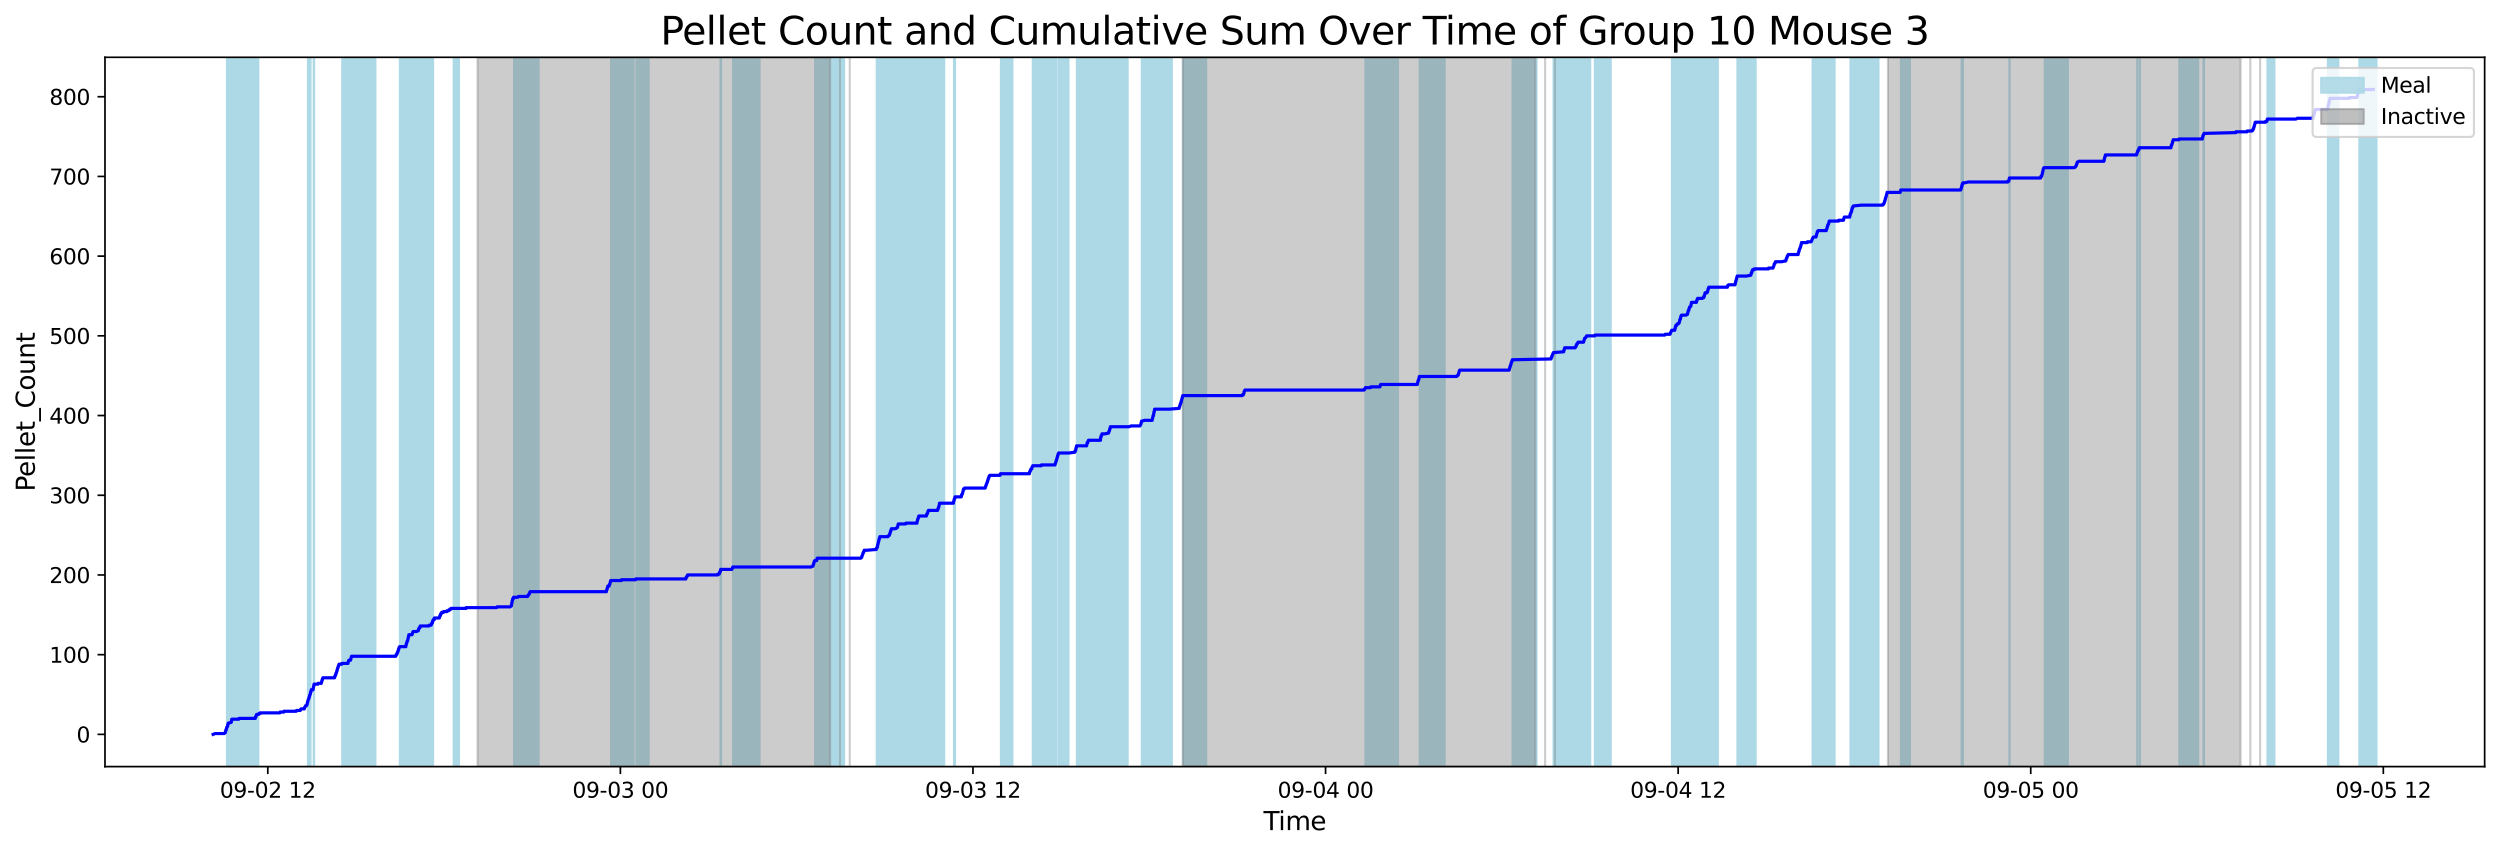 <?xml version="1.0" encoding="utf-8" standalone="no"?>
<!DOCTYPE svg PUBLIC "-//W3C//DTD SVG 1.1//EN"
  "http://www.w3.org/Graphics/SVG/1.1/DTD/svg11.dtd">
<svg xmlns:xlink="http://www.w3.org/1999/xlink" width="1172.435pt" height="399.009pt" viewBox="0 0 1172.435 399.009" xmlns="http://www.w3.org/2000/svg" version="1.1">
 <defs>
  <style type="text/css">*{stroke-linejoin: round; stroke-linecap: butt}</style>
 </defs>
 <g id="figure_1">
  <g id="patch_1">
   <path d="M 0 399.009 
L 1172.435 399.009 
L 1172.435 0 
L 0 0 
z
" style="fill: #ffffff"/>
  </g>
  <g id="axes_1">
   <g id="patch_2">
    <path d="M 49.235 359.517 
L 1165.235 359.517 
L 1165.235 26.877 
L 49.235 26.877 
z
" style="fill: #ffffff"/>
   </g>
   <g id="patch_3">
    <path d="M 113.573 359.517 
L 113.573 26.877 
L 113.573 26.877 
z
" clip-path="url(#p8df39626aa)" style="fill: #add8e6; stroke: #add8e6; stroke-linejoin: miter"/>
   </g>
   <g id="patch_4">
    <path d="M 118.376 359.517 
L 118.376 26.877 
L 106.463 26.877 
L 106.463 359.517 
z
" clip-path="url(#p8df39626aa)" style="fill: #add8e6; stroke: #add8e6; stroke-linejoin: miter"/>
   </g>
   <g id="patch_5">
    <path d="M 119.486 359.517 
L 119.486 26.877 
L 107.051 26.877 
L 107.051 359.517 
z
" clip-path="url(#p8df39626aa)" style="fill: #add8e6; stroke: #add8e6; stroke-linejoin: miter"/>
   </g>
   <g id="patch_6">
    <path d="M 121.155 359.517 
L 121.155 26.877 
L 119.96 26.877 
L 119.96 359.517 
z
" clip-path="url(#p8df39626aa)" style="fill: #add8e6; stroke: #add8e6; stroke-linejoin: miter"/>
   </g>
   <g id="patch_7">
    <path d="M 144.485 359.517 
L 144.485 26.877 
L 144.424 26.877 
L 144.424 359.517 
z
" clip-path="url(#p8df39626aa)" style="fill: #add8e6; stroke: #add8e6; stroke-linejoin: miter"/>
   </g>
   <g id="patch_8">
    <path d="M 145.625 359.517 
L 145.625 26.877 
L 145.394 26.877 
L 145.394 359.517 
z
" clip-path="url(#p8df39626aa)" style="fill: #add8e6; stroke: #add8e6; stroke-linejoin: miter"/>
   </g>
   <g id="patch_9">
    <path d="M 147.124 359.517 
L 147.124 26.877 
L 147.313 26.877 
L 147.313 359.517 
z
" clip-path="url(#p8df39626aa)" style="fill: #add8e6; stroke: #add8e6; stroke-linejoin: miter"/>
   </g>
   <g id="patch_10">
    <path d="M 169.655 359.517 
L 169.655 26.877 
L 160.518 26.877 
L 160.518 359.517 
z
" clip-path="url(#p8df39626aa)" style="fill: #add8e6; stroke: #add8e6; stroke-linejoin: miter"/>
   </g>
   <g id="patch_11">
    <path d="M 176.04 359.517 
L 176.04 26.877 
L 165.062 26.877 
L 165.062 359.517 
z
" clip-path="url(#p8df39626aa)" style="fill: #add8e6; stroke: #add8e6; stroke-linejoin: miter"/>
   </g>
   <g id="patch_12">
    <path d="M 198.443 359.517 
L 198.443 26.877 
L 187.521 26.877 
L 187.521 359.517 
z
" clip-path="url(#p8df39626aa)" style="fill: #add8e6; stroke: #add8e6; stroke-linejoin: miter"/>
   </g>
   <g id="patch_13">
    <path d="M 203.098 359.517 
L 203.098 26.877 
L 194.104 26.877 
L 194.104 359.517 
z
" clip-path="url(#p8df39626aa)" style="fill: #add8e6; stroke: #add8e6; stroke-linejoin: miter"/>
   </g>
   <g id="patch_14">
    <path d="M 215.24 359.517 
L 215.24 26.877 
L 212.773 26.877 
L 212.773 359.517 
z
" clip-path="url(#p8df39626aa)" style="fill: #add8e6; stroke: #add8e6; stroke-linejoin: miter"/>
   </g>
   <g id="patch_15">
    <path d="M 252.601 359.517 
L 252.601 26.877 
L 241.084 26.877 
L 241.084 359.517 
z
" clip-path="url(#p8df39626aa)" style="fill: #add8e6; stroke: #add8e6; stroke-linejoin: miter"/>
   </g>
   <g id="patch_16">
    <path d="M 297.151 359.517 
L 297.151 26.877 
L 286.583 26.877 
L 286.583 359.517 
z
" clip-path="url(#p8df39626aa)" style="fill: #add8e6; stroke: #add8e6; stroke-linejoin: miter"/>
   </g>
   <g id="patch_17">
    <path d="M 304.217 359.517 
L 304.217 26.877 
L 298.493 26.877 
L 298.493 359.517 
z
" clip-path="url(#p8df39626aa)" style="fill: #add8e6; stroke: #add8e6; stroke-linejoin: miter"/>
   </g>
   <g id="patch_18">
    <path d="M 337.924 359.517 
L 337.924 26.877 
L 338.15 26.877 
L 338.15 359.517 
z
" clip-path="url(#p8df39626aa)" style="fill: #add8e6; stroke: #add8e6; stroke-linejoin: miter"/>
   </g>
   <g id="patch_19">
    <path d="M 356.219 359.517 
L 356.219 26.877 
L 343.769 26.877 
L 343.769 359.517 
z
" clip-path="url(#p8df39626aa)" style="fill: #add8e6; stroke: #add8e6; stroke-linejoin: miter"/>
   </g>
   <g id="patch_20">
    <path d="M 393.753 359.517 
L 393.753 26.877 
L 382.254 26.877 
L 382.254 359.517 
z
" clip-path="url(#p8df39626aa)" style="fill: #add8e6; stroke: #add8e6; stroke-linejoin: miter"/>
   </g>
   <g id="patch_21">
    <path d="M 395.847 359.517 
L 395.847 26.877 
L 383.366 26.877 
L 383.366 359.517 
z
" clip-path="url(#p8df39626aa)" style="fill: #add8e6; stroke: #add8e6; stroke-linejoin: miter"/>
   </g>
   <g id="patch_22">
    <path d="M 423.616 359.517 
L 423.616 26.877 
L 411.181 26.877 
L 411.181 359.517 
z
" clip-path="url(#p8df39626aa)" style="fill: #add8e6; stroke: #add8e6; stroke-linejoin: miter"/>
   </g>
   <g id="patch_23">
    <path d="M 424.118 359.517 
L 424.118 26.877 
L 416.651 26.877 
L 416.651 359.517 
z
" clip-path="url(#p8df39626aa)" style="fill: #add8e6; stroke: #add8e6; stroke-linejoin: miter"/>
   </g>
   <g id="patch_24">
    <path d="M 429.871 359.517 
L 429.871 26.877 
L 418.222 26.877 
L 418.222 359.517 
z
" clip-path="url(#p8df39626aa)" style="fill: #add8e6; stroke: #add8e6; stroke-linejoin: miter"/>
   </g>
   <g id="patch_25">
    <path d="M 433.323 359.517 
L 433.323 26.877 
L 424.946 26.877 
L 424.946 359.517 
z
" clip-path="url(#p8df39626aa)" style="fill: #add8e6; stroke: #add8e6; stroke-linejoin: miter"/>
   </g>
   <g id="patch_26">
    <path d="M 442.793 359.517 
L 442.793 26.877 
L 431.073 26.877 
L 431.073 359.517 
z
" clip-path="url(#p8df39626aa)" style="fill: #add8e6; stroke: #add8e6; stroke-linejoin: miter"/>
   </g>
   <g id="patch_27">
    <path d="M 447.464 359.517 
L 447.464 26.877 
L 447.408 26.877 
L 447.408 359.517 
z
" clip-path="url(#p8df39626aa)" style="fill: #add8e6; stroke: #add8e6; stroke-linejoin: miter"/>
   </g>
   <g id="patch_28">
    <path d="M 447.7 359.517 
L 447.7 26.877 
L 447.868 26.877 
L 447.868 359.517 
z
" clip-path="url(#p8df39626aa)" style="fill: #add8e6; stroke: #add8e6; stroke-linejoin: miter"/>
   </g>
   <g id="patch_29">
    <path d="M 474.8 359.517 
L 474.8 26.877 
L 469.418 26.877 
L 469.418 359.517 
z
" clip-path="url(#p8df39626aa)" style="fill: #add8e6; stroke: #add8e6; stroke-linejoin: miter"/>
   </g>
   <g id="patch_30">
    <path d="M 495.526 359.517 
L 495.526 26.877 
L 484.348 26.877 
L 484.348 359.517 
z
" clip-path="url(#p8df39626aa)" style="fill: #add8e6; stroke: #add8e6; stroke-linejoin: miter"/>
   </g>
   <g id="patch_31">
    <path d="M 501.073 359.517 
L 501.073 26.877 
L 496.655 26.877 
L 496.655 359.517 
z
" clip-path="url(#p8df39626aa)" style="fill: #add8e6; stroke: #add8e6; stroke-linejoin: miter"/>
   </g>
   <g id="patch_32">
    <path d="M 516.602 359.517 
L 516.602 26.877 
L 505.04 26.877 
L 505.04 359.517 
z
" clip-path="url(#p8df39626aa)" style="fill: #add8e6; stroke: #add8e6; stroke-linejoin: miter"/>
   </g>
   <g id="patch_33">
    <path d="M 528.846 359.517 
L 528.846 26.877 
L 516.946 26.877 
L 516.946 359.517 
z
" clip-path="url(#p8df39626aa)" style="fill: #add8e6; stroke: #add8e6; stroke-linejoin: miter"/>
   </g>
   <g id="patch_34">
    <path d="M 547.766 359.517 
L 547.766 26.877 
L 535.488 26.877 
L 535.488 359.517 
z
" clip-path="url(#p8df39626aa)" style="fill: #add8e6; stroke: #add8e6; stroke-linejoin: miter"/>
   </g>
   <g id="patch_35">
    <path d="M 549.569 359.517 
L 549.569 26.877 
L 541.681 26.877 
L 541.681 359.517 
z
" clip-path="url(#p8df39626aa)" style="fill: #add8e6; stroke: #add8e6; stroke-linejoin: miter"/>
   </g>
   <g id="patch_36">
    <path d="M 565.657 359.517 
L 565.657 26.877 
L 554.883 26.877 
L 554.883 359.517 
z
" clip-path="url(#p8df39626aa)" style="fill: #add8e6; stroke: #add8e6; stroke-linejoin: miter"/>
   </g>
   <g id="patch_37">
    <path d="M 652.487 359.517 
L 652.487 26.877 
L 640.358 26.877 
L 640.358 359.517 
z
" clip-path="url(#p8df39626aa)" style="fill: #add8e6; stroke: #add8e6; stroke-linejoin: miter"/>
   </g>
   <g id="patch_38">
    <path d="M 655.633 359.517 
L 655.633 26.877 
L 647.71 26.877 
L 647.71 359.517 
z
" clip-path="url(#p8df39626aa)" style="fill: #add8e6; stroke: #add8e6; stroke-linejoin: miter"/>
   </g>
   <g id="patch_39">
    <path d="M 677.512 359.517 
L 677.512 26.877 
L 665.802 26.877 
L 665.802 359.517 
z
" clip-path="url(#p8df39626aa)" style="fill: #add8e6; stroke: #add8e6; stroke-linejoin: miter"/>
   </g>
   <g id="patch_40">
    <path d="M 720.57 359.517 
L 720.57 26.877 
L 709.355 26.877 
L 709.355 359.517 
z
" clip-path="url(#p8df39626aa)" style="fill: #add8e6; stroke: #add8e6; stroke-linejoin: miter"/>
   </g>
   <g id="patch_41">
    <path d="M 740.064 359.517 
L 740.064 26.877 
L 728.596 26.877 
L 728.596 359.517 
z
" clip-path="url(#p8df39626aa)" style="fill: #add8e6; stroke: #add8e6; stroke-linejoin: miter"/>
   </g>
   <g id="patch_42">
    <path d="M 745.759 359.517 
L 745.759 26.877 
L 740.259 26.877 
L 740.259 359.517 
z
" clip-path="url(#p8df39626aa)" style="fill: #add8e6; stroke: #add8e6; stroke-linejoin: miter"/>
   </g>
   <g id="patch_43">
    <path d="M 755.371 359.517 
L 755.371 26.877 
L 747.94 26.877 
L 747.94 359.517 
z
" clip-path="url(#p8df39626aa)" style="fill: #add8e6; stroke: #add8e6; stroke-linejoin: miter"/>
   </g>
   <g id="patch_44">
    <path d="M 796.648 359.517 
L 796.648 26.877 
L 784.086 26.877 
L 784.086 359.517 
z
" clip-path="url(#p8df39626aa)" style="fill: #add8e6; stroke: #add8e6; stroke-linejoin: miter"/>
   </g>
   <g id="patch_45">
    <path d="M 798.175 359.517 
L 798.175 26.877 
L 786.479 26.877 
L 786.479 359.517 
z
" clip-path="url(#p8df39626aa)" style="fill: #add8e6; stroke: #add8e6; stroke-linejoin: miter"/>
   </g>
   <g id="patch_46">
    <path d="M 799.02 359.517 
L 799.02 26.877 
L 788.654 26.877 
L 788.654 359.517 
z
" clip-path="url(#p8df39626aa)" style="fill: #add8e6; stroke: #add8e6; stroke-linejoin: miter"/>
   </g>
   <g id="patch_47">
    <path d="M 805.616 359.517 
L 805.616 26.877 
L 796.149 26.877 
L 796.149 359.517 
z
" clip-path="url(#p8df39626aa)" style="fill: #add8e6; stroke: #add8e6; stroke-linejoin: miter"/>
   </g>
   <g id="patch_48">
    <path d="M 823.361 359.517 
L 823.361 26.877 
L 814.816 26.877 
L 814.816 359.517 
z
" clip-path="url(#p8df39626aa)" style="fill: #add8e6; stroke: #add8e6; stroke-linejoin: miter"/>
   </g>
   <g id="patch_49">
    <path d="M 860.378 359.517 
L 860.378 26.877 
L 850.067 26.877 
L 850.067 359.517 
z
" clip-path="url(#p8df39626aa)" style="fill: #add8e6; stroke: #add8e6; stroke-linejoin: miter"/>
   </g>
   <g id="patch_50">
    <path d="M 875 359.517 
L 875 26.877 
L 867.842 26.877 
L 867.842 359.517 
z
" clip-path="url(#p8df39626aa)" style="fill: #add8e6; stroke: #add8e6; stroke-linejoin: miter"/>
   </g>
   <g id="patch_51">
    <path d="M 880.952 359.517 
L 880.952 26.877 
L 869.259 26.877 
L 869.259 359.517 
z
" clip-path="url(#p8df39626aa)" style="fill: #add8e6; stroke: #add8e6; stroke-linejoin: miter"/>
   </g>
   <g id="patch_52">
    <path d="M 895.715 359.517 
L 895.715 26.877 
L 891.483 26.877 
L 891.483 359.517 
z
" clip-path="url(#p8df39626aa)" style="fill: #add8e6; stroke: #add8e6; stroke-linejoin: miter"/>
   </g>
   <g id="patch_53">
    <path d="M 919.963 359.517 
L 919.963 26.877 
L 920.1 26.877 
L 920.1 359.517 
z
" clip-path="url(#p8df39626aa)" style="fill: #add8e6; stroke: #add8e6; stroke-linejoin: miter"/>
   </g>
   <g id="patch_54">
    <path d="M 920.547 359.517 
L 920.547 26.877 
L 920.413 26.877 
L 920.413 359.517 
z
" clip-path="url(#p8df39626aa)" style="fill: #add8e6; stroke: #add8e6; stroke-linejoin: miter"/>
   </g>
   <g id="patch_55">
    <path d="M 942.358 359.517 
L 942.358 26.877 
L 942.462 26.877 
L 942.462 359.517 
z
" clip-path="url(#p8df39626aa)" style="fill: #add8e6; stroke: #add8e6; stroke-linejoin: miter"/>
   </g>
   <g id="patch_56">
    <path d="M 969.773 359.517 
L 969.773 26.877 
L 958.95 26.877 
L 958.95 359.517 
z
" clip-path="url(#p8df39626aa)" style="fill: #add8e6; stroke: #add8e6; stroke-linejoin: miter"/>
   </g>
   <g id="patch_57">
    <path d="M 1002.315 359.517 
L 1002.315 26.877 
L 1002.364 26.877 
L 1002.364 359.517 
z
" clip-path="url(#p8df39626aa)" style="fill: #add8e6; stroke: #add8e6; stroke-linejoin: miter"/>
   </g>
   <g id="patch_58">
    <path d="M 1003.549 359.517 
L 1003.549 26.877 
L 1003.413 26.877 
L 1003.413 359.517 
z
" clip-path="url(#p8df39626aa)" style="fill: #add8e6; stroke: #add8e6; stroke-linejoin: miter"/>
   </g>
   <g id="patch_59">
    <path d="M 1030.889 359.517 
L 1030.889 26.877 
L 1022.042 26.877 
L 1022.042 359.517 
z
" clip-path="url(#p8df39626aa)" style="fill: #add8e6; stroke: #add8e6; stroke-linejoin: miter"/>
   </g>
   <g id="patch_60">
    <path d="M 1033.401 359.517 
L 1033.401 26.877 
L 1033.594 26.877 
L 1033.594 359.517 
z
" clip-path="url(#p8df39626aa)" style="fill: #add8e6; stroke: #add8e6; stroke-linejoin: miter"/>
   </g>
   <g id="patch_61">
    <path d="M 1066.628 359.517 
L 1066.628 26.877 
L 1063.397 26.877 
L 1063.397 359.517 
z
" clip-path="url(#p8df39626aa)" style="fill: #add8e6; stroke: #add8e6; stroke-linejoin: miter"/>
   </g>
   <g id="patch_62">
    <path d="M 1091.729 359.517 
L 1091.729 26.877 
L 1091.837 26.877 
L 1091.837 359.517 
z
" clip-path="url(#p8df39626aa)" style="fill: #add8e6; stroke: #add8e6; stroke-linejoin: miter"/>
   </g>
   <g id="patch_63">
    <path d="M 1092.069 359.517 
L 1092.069 26.877 
L 1092.119 26.877 
L 1092.119 359.517 
z
" clip-path="url(#p8df39626aa)" style="fill: #add8e6; stroke: #add8e6; stroke-linejoin: miter"/>
   </g>
   <g id="patch_64">
    <path d="M 1096.626 359.517 
L 1096.626 26.877 
L 1092.754 26.877 
L 1092.754 359.517 
z
" clip-path="url(#p8df39626aa)" style="fill: #add8e6; stroke: #add8e6; stroke-linejoin: miter"/>
   </g>
   <g id="patch_65">
    <path d="M 1114.508 359.517 
L 1114.508 26.877 
L 1106.48 26.877 
L 1106.48 359.517 
z
" clip-path="url(#p8df39626aa)" style="fill: #add8e6; stroke: #add8e6; stroke-linejoin: miter"/>
   </g>
   <g id="patch_66">
    <path d="M 223.978 359.517 
L 223.978 26.877 
L 389.333 26.877 
L 389.333 359.517 
z
" clip-path="url(#p8df39626aa)" style="fill: #808080; opacity: 0.4; stroke: #808080; stroke-linejoin: miter"/>
   </g>
   <g id="patch_67">
    <path d="M 393.926 26.877 
L 393.926 26.877 
L 393.926 359.517 
" clip-path="url(#p8df39626aa)" style="fill: #808080; opacity: 0.4; stroke: #808080; stroke-linejoin: miter"/>
   </g>
   <g id="patch_68">
    <path d="M 398.519 26.877 
L 398.519 26.877 
L 398.519 359.517 
" clip-path="url(#p8df39626aa)" style="fill: #808080; opacity: 0.4; stroke: #808080; stroke-linejoin: miter"/>
   </g>
   <g id="patch_69">
    <path d="M 554.687 359.517 
L 554.687 26.877 
L 720.042 26.877 
L 720.042 359.517 
z
" clip-path="url(#p8df39626aa)" style="fill: #808080; opacity: 0.4; stroke: #808080; stroke-linejoin: miter"/>
   </g>
   <g id="patch_70">
    <path d="M 724.635 26.877 
L 724.635 26.877 
L 724.635 359.517 
" clip-path="url(#p8df39626aa)" style="fill: #808080; opacity: 0.4; stroke: #808080; stroke-linejoin: miter"/>
   </g>
   <g id="patch_71">
    <path d="M 729.228 26.877 
L 729.228 26.877 
L 729.228 359.517 
" clip-path="url(#p8df39626aa)" style="fill: #808080; opacity: 0.4; stroke: #808080; stroke-linejoin: miter"/>
   </g>
   <g id="patch_72">
    <path d="M 885.397 359.517 
L 885.397 26.877 
L 1050.751 26.877 
L 1050.751 359.517 
z
" clip-path="url(#p8df39626aa)" style="fill: #808080; opacity: 0.4; stroke: #808080; stroke-linejoin: miter"/>
   </g>
   <g id="patch_73">
    <path d="M 1055.344 26.877 
L 1055.344 26.877 
L 1055.344 359.517 
" clip-path="url(#p8df39626aa)" style="fill: #808080; opacity: 0.4; stroke: #808080; stroke-linejoin: miter"/>
   </g>
   <g id="patch_74">
    <path d="M 1059.938 26.877 
L 1059.938 26.877 
L 1059.938 359.517 
" clip-path="url(#p8df39626aa)" style="fill: #808080; opacity: 0.4; stroke: #808080; stroke-linejoin: miter"/>
   </g>
   <g id="matplotlib.axis_1">
    <g id="xtick_1">
     <g id="line2d_1">
      <defs>
       <path id="m7fd3f2ae66" d="M 0 0 
L 0 3.5 
" style="stroke: #000000; stroke-width: 0.8"/>
      </defs>
      <g>
       <use xlink:href="#m7fd3f2ae66" x="125.588" y="359.517" style="stroke: #000000; stroke-width: 0.8"/>
      </g>
     </g>
     <g id="text_1">
      <!-- 09-02 12 -->
      <g transform="translate(103.108 374.116) scale(0.1 -0.1)">
       <defs>
        <path id="DejaVuSans-30" d="M 2034 4250 
Q 1547 4250 1301 3770 
Q 1056 3291 1056 2328 
Q 1056 1369 1301 889 
Q 1547 409 2034 409 
Q 2525 409 2770 889 
Q 3016 1369 3016 2328 
Q 3016 3291 2770 3770 
Q 2525 4250 2034 4250 
z
M 2034 4750 
Q 2819 4750 3233 4129 
Q 3647 3509 3647 2328 
Q 3647 1150 3233 529 
Q 2819 -91 2034 -91 
Q 1250 -91 836 529 
Q 422 1150 422 2328 
Q 422 3509 836 4129 
Q 1250 4750 2034 4750 
z
" transform="scale(0.016)"/>
        <path id="DejaVuSans-39" d="M 703 97 
L 703 672 
Q 941 559 1184 500 
Q 1428 441 1663 441 
Q 2288 441 2617 861 
Q 2947 1281 2994 2138 
Q 2813 1869 2534 1725 
Q 2256 1581 1919 1581 
Q 1219 1581 811 2004 
Q 403 2428 403 3163 
Q 403 3881 828 4315 
Q 1253 4750 1959 4750 
Q 2769 4750 3195 4129 
Q 3622 3509 3622 2328 
Q 3622 1225 3098 567 
Q 2575 -91 1691 -91 
Q 1453 -91 1209 -44 
Q 966 3 703 97 
z
M 1959 2075 
Q 2384 2075 2632 2365 
Q 2881 2656 2881 3163 
Q 2881 3666 2632 3958 
Q 2384 4250 1959 4250 
Q 1534 4250 1286 3958 
Q 1038 3666 1038 3163 
Q 1038 2656 1286 2365 
Q 1534 2075 1959 2075 
z
" transform="scale(0.016)"/>
        <path id="DejaVuSans-2d" d="M 313 2009 
L 1997 2009 
L 1997 1497 
L 313 1497 
L 313 2009 
z
" transform="scale(0.016)"/>
        <path id="DejaVuSans-32" d="M 1228 531 
L 3431 531 
L 3431 0 
L 469 0 
L 469 531 
Q 828 903 1448 1529 
Q 2069 2156 2228 2338 
Q 2531 2678 2651 2914 
Q 2772 3150 2772 3378 
Q 2772 3750 2511 3984 
Q 2250 4219 1831 4219 
Q 1534 4219 1204 4116 
Q 875 4013 500 3803 
L 500 4441 
Q 881 4594 1212 4672 
Q 1544 4750 1819 4750 
Q 2544 4750 2975 4387 
Q 3406 4025 3406 3419 
Q 3406 3131 3298 2873 
Q 3191 2616 2906 2266 
Q 2828 2175 2409 1742 
Q 1991 1309 1228 531 
z
" transform="scale(0.016)"/>
        <path id="DejaVuSans-20" transform="scale(0.016)"/>
        <path id="DejaVuSans-31" d="M 794 531 
L 1825 531 
L 1825 4091 
L 703 3866 
L 703 4441 
L 1819 4666 
L 2450 4666 
L 2450 531 
L 3481 531 
L 3481 0 
L 794 0 
L 794 531 
z
" transform="scale(0.016)"/>
       </defs>
       <use xlink:href="#DejaVuSans-30"/>
       <use xlink:href="#DejaVuSans-39" x="63.623"/>
       <use xlink:href="#DejaVuSans-2d" x="127.246"/>
       <use xlink:href="#DejaVuSans-30" x="163.33"/>
       <use xlink:href="#DejaVuSans-32" x="226.953"/>
       <use xlink:href="#DejaVuSans-20" x="290.576"/>
       <use xlink:href="#DejaVuSans-31" x="322.363"/>
       <use xlink:href="#DejaVuSans-32" x="385.986"/>
      </g>
     </g>
    </g>
    <g id="xtick_2">
     <g id="line2d_2">
      <g>
       <use xlink:href="#m7fd3f2ae66" x="290.943" y="359.517" style="stroke: #000000; stroke-width: 0.8"/>
      </g>
     </g>
     <g id="text_2">
      <!-- 09-03 00 -->
      <g transform="translate(268.463 374.116) scale(0.1 -0.1)">
       <defs>
        <path id="DejaVuSans-33" d="M 2597 2516 
Q 3050 2419 3304 2112 
Q 3559 1806 3559 1356 
Q 3559 666 3084 287 
Q 2609 -91 1734 -91 
Q 1441 -91 1130 -33 
Q 819 25 488 141 
L 488 750 
Q 750 597 1062 519 
Q 1375 441 1716 441 
Q 2309 441 2620 675 
Q 2931 909 2931 1356 
Q 2931 1769 2642 2001 
Q 2353 2234 1838 2234 
L 1294 2234 
L 1294 2753 
L 1863 2753 
Q 2328 2753 2575 2939 
Q 2822 3125 2822 3475 
Q 2822 3834 2567 4026 
Q 2313 4219 1838 4219 
Q 1578 4219 1281 4162 
Q 984 4106 628 3988 
L 628 4550 
Q 988 4650 1302 4700 
Q 1616 4750 1894 4750 
Q 2613 4750 3031 4423 
Q 3450 4097 3450 3541 
Q 3450 3153 3228 2886 
Q 3006 2619 2597 2516 
z
" transform="scale(0.016)"/>
       </defs>
       <use xlink:href="#DejaVuSans-30"/>
       <use xlink:href="#DejaVuSans-39" x="63.623"/>
       <use xlink:href="#DejaVuSans-2d" x="127.246"/>
       <use xlink:href="#DejaVuSans-30" x="163.33"/>
       <use xlink:href="#DejaVuSans-33" x="226.953"/>
       <use xlink:href="#DejaVuSans-20" x="290.576"/>
       <use xlink:href="#DejaVuSans-30" x="322.363"/>
       <use xlink:href="#DejaVuSans-30" x="385.986"/>
      </g>
     </g>
    </g>
    <g id="xtick_3">
     <g id="line2d_3">
      <g>
       <use xlink:href="#m7fd3f2ae66" x="456.298" y="359.517" style="stroke: #000000; stroke-width: 0.8"/>
      </g>
     </g>
     <g id="text_3">
      <!-- 09-03 12 -->
      <g transform="translate(433.817 374.116) scale(0.1 -0.1)">
       <use xlink:href="#DejaVuSans-30"/>
       <use xlink:href="#DejaVuSans-39" x="63.623"/>
       <use xlink:href="#DejaVuSans-2d" x="127.246"/>
       <use xlink:href="#DejaVuSans-30" x="163.33"/>
       <use xlink:href="#DejaVuSans-33" x="226.953"/>
       <use xlink:href="#DejaVuSans-20" x="290.576"/>
       <use xlink:href="#DejaVuSans-31" x="322.363"/>
       <use xlink:href="#DejaVuSans-32" x="385.986"/>
      </g>
     </g>
    </g>
    <g id="xtick_4">
     <g id="line2d_4">
      <g>
       <use xlink:href="#m7fd3f2ae66" x="621.652" y="359.517" style="stroke: #000000; stroke-width: 0.8"/>
      </g>
     </g>
     <g id="text_4">
      <!-- 09-04 00 -->
      <g transform="translate(599.172 374.116) scale(0.1 -0.1)">
       <defs>
        <path id="DejaVuSans-34" d="M 2419 4116 
L 825 1625 
L 2419 1625 
L 2419 4116 
z
M 2253 4666 
L 3047 4666 
L 3047 1625 
L 3713 1625 
L 3713 1100 
L 3047 1100 
L 3047 0 
L 2419 0 
L 2419 1100 
L 313 1100 
L 313 1709 
L 2253 4666 
z
" transform="scale(0.016)"/>
       </defs>
       <use xlink:href="#DejaVuSans-30"/>
       <use xlink:href="#DejaVuSans-39" x="63.623"/>
       <use xlink:href="#DejaVuSans-2d" x="127.246"/>
       <use xlink:href="#DejaVuSans-30" x="163.33"/>
       <use xlink:href="#DejaVuSans-34" x="226.953"/>
       <use xlink:href="#DejaVuSans-20" x="290.576"/>
       <use xlink:href="#DejaVuSans-30" x="322.363"/>
       <use xlink:href="#DejaVuSans-30" x="385.986"/>
      </g>
     </g>
    </g>
    <g id="xtick_5">
     <g id="line2d_5">
      <g>
       <use xlink:href="#m7fd3f2ae66" x="787.007" y="359.517" style="stroke: #000000; stroke-width: 0.8"/>
      </g>
     </g>
     <g id="text_5">
      <!-- 09-04 12 -->
      <g transform="translate(764.526 374.116) scale(0.1 -0.1)">
       <use xlink:href="#DejaVuSans-30"/>
       <use xlink:href="#DejaVuSans-39" x="63.623"/>
       <use xlink:href="#DejaVuSans-2d" x="127.246"/>
       <use xlink:href="#DejaVuSans-30" x="163.33"/>
       <use xlink:href="#DejaVuSans-34" x="226.953"/>
       <use xlink:href="#DejaVuSans-20" x="290.576"/>
       <use xlink:href="#DejaVuSans-31" x="322.363"/>
       <use xlink:href="#DejaVuSans-32" x="385.986"/>
      </g>
     </g>
    </g>
    <g id="xtick_6">
     <g id="line2d_6">
      <g>
       <use xlink:href="#m7fd3f2ae66" x="952.361" y="359.517" style="stroke: #000000; stroke-width: 0.8"/>
      </g>
     </g>
     <g id="text_6">
      <!-- 09-05 00 -->
      <g transform="translate(929.881 374.116) scale(0.1 -0.1)">
       <defs>
        <path id="DejaVuSans-35" d="M 691 4666 
L 3169 4666 
L 3169 4134 
L 1269 4134 
L 1269 2991 
Q 1406 3038 1543 3061 
Q 1681 3084 1819 3084 
Q 2600 3084 3056 2656 
Q 3513 2228 3513 1497 
Q 3513 744 3044 326 
Q 2575 -91 1722 -91 
Q 1428 -91 1123 -41 
Q 819 9 494 109 
L 494 744 
Q 775 591 1075 516 
Q 1375 441 1709 441 
Q 2250 441 2565 725 
Q 2881 1009 2881 1497 
Q 2881 1984 2565 2268 
Q 2250 2553 1709 2553 
Q 1456 2553 1204 2497 
Q 953 2441 691 2322 
L 691 4666 
z
" transform="scale(0.016)"/>
       </defs>
       <use xlink:href="#DejaVuSans-30"/>
       <use xlink:href="#DejaVuSans-39" x="63.623"/>
       <use xlink:href="#DejaVuSans-2d" x="127.246"/>
       <use xlink:href="#DejaVuSans-30" x="163.33"/>
       <use xlink:href="#DejaVuSans-35" x="226.953"/>
       <use xlink:href="#DejaVuSans-20" x="290.576"/>
       <use xlink:href="#DejaVuSans-30" x="322.363"/>
       <use xlink:href="#DejaVuSans-30" x="385.986"/>
      </g>
     </g>
    </g>
    <g id="xtick_7">
     <g id="line2d_7">
      <g>
       <use xlink:href="#m7fd3f2ae66" x="1117.716" y="359.517" style="stroke: #000000; stroke-width: 0.8"/>
      </g>
     </g>
     <g id="text_7">
      <!-- 09-05 12 -->
      <g transform="translate(1095.236 374.116) scale(0.1 -0.1)">
       <use xlink:href="#DejaVuSans-30"/>
       <use xlink:href="#DejaVuSans-39" x="63.623"/>
       <use xlink:href="#DejaVuSans-2d" x="127.246"/>
       <use xlink:href="#DejaVuSans-30" x="163.33"/>
       <use xlink:href="#DejaVuSans-35" x="226.953"/>
       <use xlink:href="#DejaVuSans-20" x="290.576"/>
       <use xlink:href="#DejaVuSans-31" x="322.363"/>
       <use xlink:href="#DejaVuSans-32" x="385.986"/>
      </g>
     </g>
    </g>
    <g id="text_8">
     <!-- Time -->
     <g transform="translate(592.555 389.313) scale(0.12 -0.12)">
      <defs>
       <path id="DejaVuSans-54" d="M -19 4666 
L 3928 4666 
L 3928 4134 
L 2272 4134 
L 2272 0 
L 1638 0 
L 1638 4134 
L -19 4134 
L -19 4666 
z
" transform="scale(0.016)"/>
       <path id="DejaVuSans-69" d="M 603 3500 
L 1178 3500 
L 1178 0 
L 603 0 
L 603 3500 
z
M 603 4863 
L 1178 4863 
L 1178 4134 
L 603 4134 
L 603 4863 
z
" transform="scale(0.016)"/>
       <path id="DejaVuSans-6d" d="M 3328 2828 
Q 3544 3216 3844 3400 
Q 4144 3584 4550 3584 
Q 5097 3584 5394 3201 
Q 5691 2819 5691 2113 
L 5691 0 
L 5113 0 
L 5113 2094 
Q 5113 2597 4934 2840 
Q 4756 3084 4391 3084 
Q 3944 3084 3684 2787 
Q 3425 2491 3425 1978 
L 3425 0 
L 2847 0 
L 2847 2094 
Q 2847 2600 2669 2842 
Q 2491 3084 2119 3084 
Q 1678 3084 1418 2786 
Q 1159 2488 1159 1978 
L 1159 0 
L 581 0 
L 581 3500 
L 1159 3500 
L 1159 2956 
Q 1356 3278 1631 3431 
Q 1906 3584 2284 3584 
Q 2666 3584 2933 3390 
Q 3200 3197 3328 2828 
z
" transform="scale(0.016)"/>
       <path id="DejaVuSans-65" d="M 3597 1894 
L 3597 1613 
L 953 1613 
Q 991 1019 1311 708 
Q 1631 397 2203 397 
Q 2534 397 2845 478 
Q 3156 559 3463 722 
L 3463 178 
Q 3153 47 2828 -22 
Q 2503 -91 2169 -91 
Q 1331 -91 842 396 
Q 353 884 353 1716 
Q 353 2575 817 3079 
Q 1281 3584 2069 3584 
Q 2775 3584 3186 3129 
Q 3597 2675 3597 1894 
z
M 3022 2063 
Q 3016 2534 2758 2815 
Q 2500 3097 2075 3097 
Q 1594 3097 1305 2825 
Q 1016 2553 972 2059 
L 3022 2063 
z
" transform="scale(0.016)"/>
      </defs>
      <use xlink:href="#DejaVuSans-54"/>
      <use xlink:href="#DejaVuSans-69" x="57.959"/>
      <use xlink:href="#DejaVuSans-6d" x="85.742"/>
      <use xlink:href="#DejaVuSans-65" x="183.154"/>
     </g>
    </g>
   </g>
   <g id="matplotlib.axis_2">
    <g id="ytick_1">
     <g id="line2d_8">
      <defs>
       <path id="m5e5d6bf0d8" d="M 0 0 
L -3.5 0 
" style="stroke: #000000; stroke-width: 0.8"/>
      </defs>
      <g>
       <use xlink:href="#m5e5d6bf0d8" x="49.235" y="344.397" style="stroke: #000000; stroke-width: 0.8"/>
      </g>
     </g>
     <g id="text_9">
      <!-- 0 -->
      <g transform="translate(35.873 348.196) scale(0.1 -0.1)">
       <use xlink:href="#DejaVuSans-30"/>
      </g>
     </g>
    </g>
    <g id="ytick_2">
     <g id="line2d_9">
      <g>
       <use xlink:href="#m5e5d6bf0d8" x="49.235" y="307.018" style="stroke: #000000; stroke-width: 0.8"/>
      </g>
     </g>
     <g id="text_10">
      <!-- 100 -->
      <g transform="translate(23.148 310.817) scale(0.1 -0.1)">
       <use xlink:href="#DejaVuSans-31"/>
       <use xlink:href="#DejaVuSans-30" x="63.623"/>
       <use xlink:href="#DejaVuSans-30" x="127.246"/>
      </g>
     </g>
    </g>
    <g id="ytick_3">
     <g id="line2d_10">
      <g>
       <use xlink:href="#m5e5d6bf0d8" x="49.235" y="269.638" style="stroke: #000000; stroke-width: 0.8"/>
      </g>
     </g>
     <g id="text_11">
      <!-- 200 -->
      <g transform="translate(23.148 273.437) scale(0.1 -0.1)">
       <use xlink:href="#DejaVuSans-32"/>
       <use xlink:href="#DejaVuSans-30" x="63.623"/>
       <use xlink:href="#DejaVuSans-30" x="127.246"/>
      </g>
     </g>
    </g>
    <g id="ytick_4">
     <g id="line2d_11">
      <g>
       <use xlink:href="#m5e5d6bf0d8" x="49.235" y="232.259" style="stroke: #000000; stroke-width: 0.8"/>
      </g>
     </g>
     <g id="text_12">
      <!-- 300 -->
      <g transform="translate(23.148 236.058) scale(0.1 -0.1)">
       <use xlink:href="#DejaVuSans-33"/>
       <use xlink:href="#DejaVuSans-30" x="63.623"/>
       <use xlink:href="#DejaVuSans-30" x="127.246"/>
      </g>
     </g>
    </g>
    <g id="ytick_5">
     <g id="line2d_12">
      <g>
       <use xlink:href="#m5e5d6bf0d8" x="49.235" y="194.879" style="stroke: #000000; stroke-width: 0.8"/>
      </g>
     </g>
     <g id="text_13">
      <!-- 400 -->
      <g transform="translate(23.148 198.678) scale(0.1 -0.1)">
       <use xlink:href="#DejaVuSans-34"/>
       <use xlink:href="#DejaVuSans-30" x="63.623"/>
       <use xlink:href="#DejaVuSans-30" x="127.246"/>
      </g>
     </g>
    </g>
    <g id="ytick_6">
     <g id="line2d_13">
      <g>
       <use xlink:href="#m5e5d6bf0d8" x="49.235" y="157.5" style="stroke: #000000; stroke-width: 0.8"/>
      </g>
     </g>
     <g id="text_14">
      <!-- 500 -->
      <g transform="translate(23.148 161.299) scale(0.1 -0.1)">
       <use xlink:href="#DejaVuSans-35"/>
       <use xlink:href="#DejaVuSans-30" x="63.623"/>
       <use xlink:href="#DejaVuSans-30" x="127.246"/>
      </g>
     </g>
    </g>
    <g id="ytick_7">
     <g id="line2d_14">
      <g>
       <use xlink:href="#m5e5d6bf0d8" x="49.235" y="120.12" style="stroke: #000000; stroke-width: 0.8"/>
      </g>
     </g>
     <g id="text_15">
      <!-- 600 -->
      <g transform="translate(23.148 123.92) scale(0.1 -0.1)">
       <defs>
        <path id="DejaVuSans-36" d="M 2113 2584 
Q 1688 2584 1439 2293 
Q 1191 2003 1191 1497 
Q 1191 994 1439 701 
Q 1688 409 2113 409 
Q 2538 409 2786 701 
Q 3034 994 3034 1497 
Q 3034 2003 2786 2293 
Q 2538 2584 2113 2584 
z
M 3366 4563 
L 3366 3988 
Q 3128 4100 2886 4159 
Q 2644 4219 2406 4219 
Q 1781 4219 1451 3797 
Q 1122 3375 1075 2522 
Q 1259 2794 1537 2939 
Q 1816 3084 2150 3084 
Q 2853 3084 3261 2657 
Q 3669 2231 3669 1497 
Q 3669 778 3244 343 
Q 2819 -91 2113 -91 
Q 1303 -91 875 529 
Q 447 1150 447 2328 
Q 447 3434 972 4092 
Q 1497 4750 2381 4750 
Q 2619 4750 2861 4703 
Q 3103 4656 3366 4563 
z
" transform="scale(0.016)"/>
       </defs>
       <use xlink:href="#DejaVuSans-36"/>
       <use xlink:href="#DejaVuSans-30" x="63.623"/>
       <use xlink:href="#DejaVuSans-30" x="127.246"/>
      </g>
     </g>
    </g>
    <g id="ytick_8">
     <g id="line2d_15">
      <g>
       <use xlink:href="#m5e5d6bf0d8" x="49.235" y="82.741" style="stroke: #000000; stroke-width: 0.8"/>
      </g>
     </g>
     <g id="text_16">
      <!-- 700 -->
      <g transform="translate(23.148 86.54) scale(0.1 -0.1)">
       <defs>
        <path id="DejaVuSans-37" d="M 525 4666 
L 3525 4666 
L 3525 4397 
L 1831 0 
L 1172 0 
L 2766 4134 
L 525 4134 
L 525 4666 
z
" transform="scale(0.016)"/>
       </defs>
       <use xlink:href="#DejaVuSans-37"/>
       <use xlink:href="#DejaVuSans-30" x="63.623"/>
       <use xlink:href="#DejaVuSans-30" x="127.246"/>
      </g>
     </g>
    </g>
    <g id="ytick_9">
     <g id="line2d_16">
      <g>
       <use xlink:href="#m5e5d6bf0d8" x="49.235" y="45.361" style="stroke: #000000; stroke-width: 0.8"/>
      </g>
     </g>
     <g id="text_17">
      <!-- 800 -->
      <g transform="translate(23.148 49.161) scale(0.1 -0.1)">
       <defs>
        <path id="DejaVuSans-38" d="M 2034 2216 
Q 1584 2216 1326 1975 
Q 1069 1734 1069 1313 
Q 1069 891 1326 650 
Q 1584 409 2034 409 
Q 2484 409 2743 651 
Q 3003 894 3003 1313 
Q 3003 1734 2745 1975 
Q 2488 2216 2034 2216 
z
M 1403 2484 
Q 997 2584 770 2862 
Q 544 3141 544 3541 
Q 544 4100 942 4425 
Q 1341 4750 2034 4750 
Q 2731 4750 3128 4425 
Q 3525 4100 3525 3541 
Q 3525 3141 3298 2862 
Q 3072 2584 2669 2484 
Q 3125 2378 3379 2068 
Q 3634 1759 3634 1313 
Q 3634 634 3220 271 
Q 2806 -91 2034 -91 
Q 1263 -91 848 271 
Q 434 634 434 1313 
Q 434 1759 690 2068 
Q 947 2378 1403 2484 
z
M 1172 3481 
Q 1172 3119 1398 2916 
Q 1625 2713 2034 2713 
Q 2441 2713 2670 2916 
Q 2900 3119 2900 3481 
Q 2900 3844 2670 4047 
Q 2441 4250 2034 4250 
Q 1625 4250 1398 4047 
Q 1172 3844 1172 3481 
z
" transform="scale(0.016)"/>
       </defs>
       <use xlink:href="#DejaVuSans-38"/>
       <use xlink:href="#DejaVuSans-30" x="63.623"/>
       <use xlink:href="#DejaVuSans-30" x="127.246"/>
      </g>
     </g>
    </g>
    <g id="text_18">
     <!-- Pellet_Count -->
     <g transform="translate(16.318 230.485) rotate(-90) scale(0.12 -0.12)">
      <defs>
       <path id="DejaVuSans-50" d="M 1259 4147 
L 1259 2394 
L 2053 2394 
Q 2494 2394 2734 2622 
Q 2975 2850 2975 3272 
Q 2975 3691 2734 3919 
Q 2494 4147 2053 4147 
L 1259 4147 
z
M 628 4666 
L 2053 4666 
Q 2838 4666 3239 4311 
Q 3641 3956 3641 3272 
Q 3641 2581 3239 2228 
Q 2838 1875 2053 1875 
L 1259 1875 
L 1259 0 
L 628 0 
L 628 4666 
z
" transform="scale(0.016)"/>
       <path id="DejaVuSans-6c" d="M 603 4863 
L 1178 4863 
L 1178 0 
L 603 0 
L 603 4863 
z
" transform="scale(0.016)"/>
       <path id="DejaVuSans-74" d="M 1172 4494 
L 1172 3500 
L 2356 3500 
L 2356 3053 
L 1172 3053 
L 1172 1153 
Q 1172 725 1289 603 
Q 1406 481 1766 481 
L 2356 481 
L 2356 0 
L 1766 0 
Q 1100 0 847 248 
Q 594 497 594 1153 
L 594 3053 
L 172 3053 
L 172 3500 
L 594 3500 
L 594 4494 
L 1172 4494 
z
" transform="scale(0.016)"/>
       <path id="DejaVuSans-5f" d="M 3263 -1063 
L 3263 -1509 
L -63 -1509 
L -63 -1063 
L 3263 -1063 
z
" transform="scale(0.016)"/>
       <path id="DejaVuSans-43" d="M 4122 4306 
L 4122 3641 
Q 3803 3938 3442 4084 
Q 3081 4231 2675 4231 
Q 1875 4231 1450 3742 
Q 1025 3253 1025 2328 
Q 1025 1406 1450 917 
Q 1875 428 2675 428 
Q 3081 428 3442 575 
Q 3803 722 4122 1019 
L 4122 359 
Q 3791 134 3420 21 
Q 3050 -91 2638 -91 
Q 1578 -91 968 557 
Q 359 1206 359 2328 
Q 359 3453 968 4101 
Q 1578 4750 2638 4750 
Q 3056 4750 3426 4639 
Q 3797 4528 4122 4306 
z
" transform="scale(0.016)"/>
       <path id="DejaVuSans-6f" d="M 1959 3097 
Q 1497 3097 1228 2736 
Q 959 2375 959 1747 
Q 959 1119 1226 758 
Q 1494 397 1959 397 
Q 2419 397 2687 759 
Q 2956 1122 2956 1747 
Q 2956 2369 2687 2733 
Q 2419 3097 1959 3097 
z
M 1959 3584 
Q 2709 3584 3137 3096 
Q 3566 2609 3566 1747 
Q 3566 888 3137 398 
Q 2709 -91 1959 -91 
Q 1206 -91 779 398 
Q 353 888 353 1747 
Q 353 2609 779 3096 
Q 1206 3584 1959 3584 
z
" transform="scale(0.016)"/>
       <path id="DejaVuSans-75" d="M 544 1381 
L 544 3500 
L 1119 3500 
L 1119 1403 
Q 1119 906 1312 657 
Q 1506 409 1894 409 
Q 2359 409 2629 706 
Q 2900 1003 2900 1516 
L 2900 3500 
L 3475 3500 
L 3475 0 
L 2900 0 
L 2900 538 
Q 2691 219 2414 64 
Q 2138 -91 1772 -91 
Q 1169 -91 856 284 
Q 544 659 544 1381 
z
M 1991 3584 
L 1991 3584 
z
" transform="scale(0.016)"/>
       <path id="DejaVuSans-6e" d="M 3513 2113 
L 3513 0 
L 2938 0 
L 2938 2094 
Q 2938 2591 2744 2837 
Q 2550 3084 2163 3084 
Q 1697 3084 1428 2787 
Q 1159 2491 1159 1978 
L 1159 0 
L 581 0 
L 581 3500 
L 1159 3500 
L 1159 2956 
Q 1366 3272 1645 3428 
Q 1925 3584 2291 3584 
Q 2894 3584 3203 3211 
Q 3513 2838 3513 2113 
z
" transform="scale(0.016)"/>
      </defs>
      <use xlink:href="#DejaVuSans-50"/>
      <use xlink:href="#DejaVuSans-65" x="56.678"/>
      <use xlink:href="#DejaVuSans-6c" x="118.201"/>
      <use xlink:href="#DejaVuSans-6c" x="145.984"/>
      <use xlink:href="#DejaVuSans-65" x="173.768"/>
      <use xlink:href="#DejaVuSans-74" x="235.291"/>
      <use xlink:href="#DejaVuSans-5f" x="274.5"/>
      <use xlink:href="#DejaVuSans-43" x="324.5"/>
      <use xlink:href="#DejaVuSans-6f" x="394.324"/>
      <use xlink:href="#DejaVuSans-75" x="455.506"/>
      <use xlink:href="#DejaVuSans-6e" x="518.885"/>
      <use xlink:href="#DejaVuSans-74" x="582.264"/>
     </g>
    </g>
   </g>
   <g id="line2d_17">
    <path d="M 99.962 344.397 
L 100.846 344.023 
L 105.065 344.023 
L 105.654 343.65 
L 105.719 342.902 
L 105.884 342.902 
L 105.964 342.154 
L 106.209 342.154 
L 106.324 341.033 
L 106.749 340.659 
L 106.798 339.912 
L 106.894 339.912 
L 107.013 339.164 
L 108.433 338.79 
L 108.437 338.416 
L 108.563 338.416 
L 108.597 337.669 
L 108.701 337.669 
L 108.708 337.295 
L 111.989 337.295 
L 112.012 336.921 
L 119.713 336.921 
L 119.82 336.174 
L 120.073 336.174 
L 120.142 335.426 
L 120.249 335.426 
L 120.36 335.052 
L 121.206 335.052 
L 121.313 334.679 
L 121.983 334.679 
L 121.994 334.305 
L 131.276 334.305 
L 131.334 333.931 
L 133.129 333.931 
L 133.14 333.557 
L 138.932 333.557 
L 139.05 333.183 
L 140.803 333.183 
L 140.819 332.81 
L 141.071 332.81 
L 141.171 332.436 
L 142.732 332.436 
L 142.859 331.688 
L 143.05 331.688 
L 143.15 331.314 
L 143.226 331.314 
L 143.337 330.941 
L 143.724 330.941 
L 143.804 330.567 
L 143.98 330.567 
L 144.08 329.819 
L 144.164 329.819 
L 144.26 329.072 
L 144.375 329.072 
L 144.466 328.324 
L 144.547 328.324 
L 144.654 327.95 
L 144.669 327.95 
L 144.773 327.576 
L 144.899 327.576 
L 144.975 326.829 
L 145.125 326.829 
L 145.213 326.081 
L 145.297 326.081 
L 145.4 325.707 
L 145.458 325.707 
L 145.573 325.334 
L 145.657 324.586 
L 145.814 324.586 
L 145.902 323.838 
L 145.978 323.838 
L 145.982 323.465 
L 146.809 323.465 
L 146.889 322.717 
L 146.958 322.717 
L 147.039 321.969 
L 147.115 321.969 
L 147.203 321.222 
L 147.272 321.222 
L 147.276 320.848 
L 149.125 320.848 
L 149.132 320.474 
L 150.671 320.474 
L 150.924 319.353 
L 151.008 319.353 
L 151.012 318.979 
L 151.138 318.979 
L 151.249 318.232 
L 151.341 318.232 
L 151.444 317.858 
L 156.891 317.858 
L 156.987 317.11 
L 157.205 317.11 
L 157.323 316.736 
L 157.335 316.363 
L 157.496 316.363 
L 157.591 315.615 
L 157.779 315.615 
L 157.898 314.867 
L 157.986 314.867 
L 158.085 314.12 
L 158.223 314.12 
L 158.311 313.372 
L 158.399 313.372 
L 158.414 312.998 
L 158.59 312.998 
L 158.698 312.251 
L 158.897 312.251 
L 158.977 311.503 
L 160.244 311.503 
L 160.252 311.129 
L 163.207 311.129 
L 163.413 310.008 
L 163.586 310.008 
L 163.593 309.634 
L 164.378 309.634 
L 164.386 309.26 
L 164.508 309.26 
L 164.623 308.513 
L 164.715 308.513 
L 164.826 307.765 
L 185.617 307.765 
L 185.771 307.018 
L 186.027 307.018 
L 186.035 306.644 
L 186.211 306.644 
L 186.215 306.27 
L 186.387 306.27 
L 186.509 305.523 
L 186.655 305.523 
L 186.77 305.149 
L 186.789 305.149 
L 186.892 304.401 
L 187.049 304.401 
L 187.149 303.654 
L 187.29 303.654 
L 187.405 303.28 
L 190.329 303.28 
L 190.387 302.532 
L 190.482 302.532 
L 190.578 301.785 
L 190.697 301.785 
L 190.773 301.411 
L 190.949 300.663 
L 191.114 300.663 
L 191.122 300.289 
L 191.248 300.289 
L 191.359 299.542 
L 191.37 299.542 
L 191.478 298.794 
L 191.577 298.794 
L 191.734 297.673 
L 193.212 297.673 
L 193.326 297.299 
L 193.376 297.299 
L 193.499 296.551 
L 193.579 296.551 
L 193.751 296.178 
L 195.298 296.178 
L 196.109 295.804 
L 196.167 295.804 
L 196.285 295.056 
L 196.438 295.056 
L 196.442 294.682 
L 196.653 294.682 
L 196.66 294.309 
L 196.993 294.309 
L 197.093 293.561 
L 201.15 293.561 
L 201.227 293.187 
L 202.187 293.187 
L 202.195 292.814 
L 202.375 292.814 
L 202.383 292.44 
L 202.563 292.44 
L 202.566 292.066 
L 202.807 292.066 
L 202.907 291.318 
L 202.987 291.318 
L 202.999 290.945 
L 203.194 290.945 
L 203.232 290.571 
L 203.688 290.571 
L 203.73 289.823 
L 206.053 289.823 
L 206.176 289.076 
L 206.275 289.076 
L 206.291 288.702 
L 206.536 288.702 
L 206.589 287.954 
L 206.888 287.954 
L 206.892 287.58 
L 207.121 287.58 
L 207.129 287.207 
L 207.948 287.207 
L 207.967 286.833 
L 209.548 286.833 
L 209.563 286.459 
L 210.371 286.459 
L 210.451 286.085 
L 210.903 286.085 
L 210.903 286.085 
L 210.918 285.711 
L 211.424 285.711 
L 211.45 285.338 
L 218.57 285.338 
L 218.581 284.964 
L 232.893 284.964 
L 233.145 284.59 
L 239.3 284.59 
L 239.488 284.216 
L 239.829 284.216 
L 239.974 283.095 
L 240.012 283.095 
L 240.108 282.347 
L 240.158 282.347 
L 240.25 281.6 
L 240.345 281.6 
L 240.384 280.852 
L 240.72 280.852 
L 240.831 280.104 
L 242.81 280.104 
L 243.159 279.731 
L 247.415 279.731 
L 247.423 279.357 
L 247.736 279.357 
L 247.744 278.983 
L 247.928 278.983 
L 248.054 278.609 
L 248.253 278.609 
L 248.257 278.236 
L 248.387 278.236 
L 248.395 277.862 
L 248.59 277.862 
L 248.598 277.488 
L 284.386 277.488 
L 284.425 276.74 
L 284.593 276.74 
L 284.601 276.367 
L 284.75 276.367 
L 284.796 275.619 
L 284.949 275.619 
L 285.041 274.871 
L 285.638 274.871 
L 285.757 274.124 
L 285.933 274.124 
L 286.04 273.75 
L 286.059 273.75 
L 286.178 273.002 
L 286.269 273.002 
L 286.388 272.255 
L 291.46 272.255 
L 291.464 271.881 
L 298.093 271.881 
L 298.101 271.507 
L 321.641 271.507 
L 321.767 270.76 
L 322.016 270.76 
L 322.024 270.386 
L 322.238 270.386 
L 322.246 270.012 
L 322.433 270.012 
L 322.441 269.638 
L 336.561 269.638 
L 336.576 269.264 
L 337.254 269.264 
L 337.261 268.891 
L 337.464 268.891 
L 337.571 268.143 
L 337.763 268.143 
L 337.771 267.769 
L 337.885 267.769 
L 337.996 267.022 
L 343.183 267.022 
L 343.493 266.648 
L 343.501 266.274 
L 343.669 266.274 
L 343.673 265.9 
L 380.399 265.9 
L 381 265.526 
L 381.287 265.526 
L 381.406 264.779 
L 381.547 264.779 
L 381.647 264.031 
L 381.746 264.031 
L 381.865 263.284 
L 381.98 263.284 
L 382.099 262.91 
L 383.006 262.91 
L 383.239 261.789 
L 403.687 261.789 
L 404.123 261.415 
L 404.249 260.667 
L 404.341 260.667 
L 404.448 260.293 
L 404.483 260.293 
L 404.598 259.92 
L 404.636 259.92 
L 404.643 259.546 
L 404.758 259.546 
L 404.77 259.172 
L 404.996 259.172 
L 405.011 258.798 
L 405.156 258.798 
L 405.164 258.424 
L 405.279 258.424 
L 405.286 258.051 
L 406.588 258.051 
L 410.967 257.677 
L 411.055 256.929 
L 411.357 256.929 
L 411.449 256.555 
L 411.491 256.555 
L 411.602 255.434 
L 411.725 255.434 
L 411.816 254.686 
L 411.878 254.686 
L 411.996 253.939 
L 412.084 253.939 
L 412.18 253.191 
L 412.28 253.191 
L 412.379 252.444 
L 412.49 252.444 
L 412.609 251.696 
L 416.394 251.696 
L 416.502 251.322 
L 416.792 251.322 
L 417.141 250.948 
L 417.252 250.201 
L 417.382 250.201 
L 417.497 249.827 
L 417.535 249.827 
L 417.615 249.08 
L 417.776 249.08 
L 417.776 249.08 
L 417.902 248.332 
L 418.036 248.332 
L 418.04 247.958 
L 419.855 247.958 
L 420.685 247.584 
L 420.689 247.211 
L 420.93 247.211 
L 421.045 246.463 
L 421.129 246.463 
L 421.129 246.463 
L 421.248 245.715 
L 424.716 245.715 
L 424.827 245.342 
L 430.032 245.342 
L 430.063 244.594 
L 430.17 244.594 
L 430.285 243.846 
L 430.384 243.846 
L 430.515 243.099 
L 430.656 243.099 
L 430.66 242.725 
L 430.786 242.725 
L 430.905 241.977 
L 434.469 241.977 
L 434.587 241.23 
L 434.74 241.23 
L 434.744 240.856 
L 434.92 240.856 
L 435.039 240.482 
L 435.073 240.482 
L 435.203 239.735 
L 435.372 239.735 
L 435.376 239.361 
L 439.728 239.361 
L 439.823 238.613 
L 440.003 238.613 
L 440.011 238.239 
L 440.13 238.239 
L 440.133 237.866 
L 440.256 237.866 
L 440.359 237.118 
L 440.455 237.118 
L 440.593 235.997 
L 447.107 235.997 
L 447.165 235.249 
L 447.264 235.249 
L 447.375 234.875 
L 447.391 234.875 
L 447.506 234.128 
L 447.624 234.128 
L 447.639 233.754 
L 447.754 233.754 
L 447.758 233.38 
L 447.884 233.38 
L 447.888 233.006 
L 450.828 233.006 
L 450.912 232.259 
L 451.008 232.259 
L 451.015 231.885 
L 451.207 231.885 
L 451.322 231.511 
L 451.398 231.511 
L 451.513 230.764 
L 451.528 230.764 
L 451.636 230.39 
L 451.666 230.39 
L 451.781 229.642 
L 451.884 229.642 
L 451.888 229.268 
L 452.34 229.268 
L 452.344 228.895 
L 462.035 228.895 
L 462.085 228.521 
L 462.173 228.147 
L 462.299 228.147 
L 462.426 227.399 
L 462.518 227.399 
L 462.632 227.026 
L 462.709 227.026 
L 462.713 226.652 
L 462.858 226.652 
L 462.862 226.278 
L 462.996 226.278 
L 463.119 225.53 
L 463.233 225.53 
L 463.241 225.157 
L 463.356 225.157 
L 463.467 224.409 
L 463.597 224.409 
L 463.601 224.035 
L 463.731 224.035 
L 463.739 223.661 
L 463.888 223.661 
L 463.892 223.288 
L 464.052 223.288 
L 464.171 222.914 
L 468.975 222.914 
L 468.982 222.54 
L 469.174 222.54 
L 469.182 222.166 
L 482.762 222.166 
L 482.823 221.419 
L 482.965 221.419 
L 482.969 221.045 
L 483.149 221.045 
L 483.156 220.671 
L 483.294 220.671 
L 483.317 220.297 
L 483.455 220.297 
L 483.466 219.924 
L 483.83 219.924 
L 483.83 219.924 
L 483.995 219.176 
L 484.113 219.176 
L 484.117 218.802 
L 484.232 218.802 
L 484.339 218.428 
L 488.312 218.428 
L 488.32 218.055 
L 494.762 218.055 
L 494.865 217.307 
L 494.988 217.307 
L 495.095 216.933 
L 495.144 216.933 
L 495.267 216.186 
L 495.378 216.186 
L 495.386 215.812 
L 495.5 215.812 
L 495.615 215.064 
L 495.711 215.064 
L 495.826 214.317 
L 495.914 214.317 
L 496.021 213.569 
L 496.166 213.569 
L 496.285 212.821 
L 496.423 212.821 
L 496.446 212.448 
L 501.276 212.448 
L 504.04 212.074 
L 504.044 211.7 
L 504.273 211.7 
L 504.277 211.326 
L 504.465 211.326 
L 504.511 210.579 
L 504.599 210.579 
L 504.694 209.831 
L 504.786 209.831 
L 504.886 209.083 
L 509.613 209.083 
L 509.667 208.336 
L 509.758 208.336 
L 509.858 207.588 
L 510.157 207.588 
L 510.26 206.841 
L 510.348 206.841 
L 510.463 206.467 
L 516.089 206.467 
L 516.139 205.346 
L 516.216 205.346 
L 516.304 204.598 
L 516.526 204.598 
L 516.633 204.224 
L 516.778 203.477 
L 518.053 203.477 
L 519.886 203.103 
L 519.997 202.355 
L 520.17 202.355 
L 520.281 201.981 
L 520.296 201.981 
L 520.403 201.234 
L 520.537 201.234 
L 520.656 200.486 
L 520.74 200.486 
L 520.748 200.112 
L 529.486 200.112 
L 530.543 199.739 
L 534.623 199.739 
L 534.765 199.365 
L 534.81 199.365 
L 535.044 198.991 
L 535.166 198.243 
L 535.254 198.243 
L 535.362 197.496 
L 535.561 197.496 
L 536.816 197.122 
L 540.349 197.122 
L 540.472 196.374 
L 540.506 196.374 
L 540.598 195.627 
L 540.682 195.627 
L 540.782 194.879 
L 540.984 194.879 
L 541.134 193.384 
L 541.264 193.384 
L 541.36 192.636 
L 541.432 192.636 
L 541.486 191.889 
L 548.242 191.889 
L 552.999 191.515 
L 552.999 191.515 
L 553.126 190.768 
L 553.218 190.768 
L 553.221 190.394 
L 553.344 190.394 
L 553.459 189.646 
L 553.577 189.646 
L 553.581 189.272 
L 553.704 189.272 
L 553.708 188.899 
L 553.872 188.899 
L 553.88 188.525 
L 553.998 188.525 
L 554.037 187.777 
L 554.132 187.777 
L 554.224 187.403 
L 554.351 186.656 
L 554.45 186.656 
L 554.462 186.282 
L 554.584 186.282 
L 554.687 185.534 
L 582.583 185.534 
L 582.599 185.161 
L 583.085 185.161 
L 583.096 184.787 
L 583.215 184.787 
L 583.318 184.413 
L 583.391 184.413 
L 583.437 183.665 
L 583.559 183.665 
L 583.663 183.292 
L 583.751 183.292 
L 583.82 182.918 
L 639.723 182.918 
L 639.761 182.544 
L 640.094 182.544 
L 640.201 182.17 
L 640.228 182.17 
L 640.324 181.796 
L 642.727 181.796 
L 642.88 181.423 
L 647.152 181.423 
L 647.282 180.675 
L 647.401 180.675 
L 647.508 180.301 
L 664.698 180.301 
L 664.97 178.806 
L 665.077 178.806 
L 665.096 178.432 
L 665.211 178.432 
L 665.226 178.058 
L 665.372 178.058 
L 665.479 177.311 
L 665.582 177.311 
L 665.62 176.563 
L 683.117 176.563 
L 683.228 176.19 
L 683.626 176.19 
L 683.787 175.816 
L 683.913 175.816 
L 684.043 175.068 
L 684.131 175.068 
L 684.139 174.694 
L 684.261 174.694 
L 684.365 173.947 
L 684.464 173.947 
L 684.567 173.573 
L 707.771 173.573 
L 707.966 172.825 
L 707.993 172.825 
L 708.081 172.078 
L 708.192 172.078 
L 708.192 172.078 
L 708.207 171.704 
L 708.379 171.704 
L 708.471 170.956 
L 708.609 170.956 
L 708.72 170.209 
L 708.808 170.209 
L 708.831 169.835 
L 708.961 169.835 
L 708.969 169.461 
L 709.133 169.461 
L 709.229 168.714 
L 709.332 168.714 
L 727.38 168.34 
L 727.406 167.966 
L 727.54 167.966 
L 727.548 167.592 
L 727.674 167.592 
L 727.682 167.218 
L 727.87 167.218 
L 727.981 166.471 
L 728.126 166.471 
L 728.241 166.097 
L 728.272 166.097 
L 728.291 165.723 
L 728.405 165.723 
L 728.539 165.349 
L 728.601 165.349 
L 733.32 164.976 
L 733.431 164.228 
L 733.546 164.228 
L 733.665 163.481 
L 733.757 163.481 
L 733.772 163.107 
L 738.683 163.107 
L 738.805 162.733 
L 739.004 162.733 
L 739.02 162.359 
L 739.18 162.359 
L 739.303 161.612 
L 739.532 161.612 
L 739.536 161.238 
L 739.716 161.238 
L 739.831 160.864 
L 739.95 160.864 
L 740.045 160.49 
L 742.614 160.49 
L 742.618 160.116 
L 742.759 160.116 
L 742.863 159.743 
L 743.023 158.995 
L 743.042 158.995 
L 743.169 158.621 
L 743.341 158.621 
L 743.751 158.247 
L 743.839 157.874 
L 743.927 157.874 
L 744.095 157.5 
L 747.892 157.5 
L 748.034 157.126 
L 780.798 157.126 
L 780.963 156.752 
L 783.217 156.752 
L 783.355 156.005 
L 783.528 156.005 
L 783.646 155.631 
L 783.673 155.631 
L 783.914 155.257 
L 783.941 154.883 
L 785.418 154.883 
L 785.453 154.136 
L 785.594 154.136 
L 785.694 153.388 
L 785.778 153.388 
L 785.901 152.64 
L 786.28 152.64 
L 786.36 152.267 
L 786.57 151.893 
L 787.08 151.893 
L 787.21 151.519 
L 787.459 151.519 
L 787.581 150.771 
L 787.669 150.771 
L 787.753 150.024 
L 787.895 150.024 
L 787.899 149.65 
L 788.102 149.65 
L 788.121 148.903 
L 788.236 148.903 
L 788.236 148.903 
L 788.327 148.155 
L 788.496 148.155 
L 788.572 147.781 
L 790.773 147.781 
L 791.148 147.407 
L 791.405 147.407 
L 791.512 146.66 
L 791.596 146.66 
L 791.692 145.912 
L 791.768 145.912 
L 791.772 145.538 
L 792.021 145.538 
L 792.128 144.791 
L 792.201 144.791 
L 792.201 144.791 
L 792.316 144.043 
L 792.446 144.043 
L 792.936 143.669 
L 793.02 142.922 
L 793.1 142.922 
L 793.219 142.174 
L 793.238 142.174 
L 793.242 141.8 
L 795.565 141.8 
L 795.634 141.053 
L 795.853 141.053 
L 795.948 140.305 
L 796.029 140.305 
L 796.147 139.931 
L 798.383 139.931 
L 798.696 139.558 
L 799.064 139.558 
L 799.118 138.81 
L 799.32 138.81 
L 799.431 138.062 
L 799.531 138.062 
L 799.638 137.315 
L 800.541 137.315 
L 800.545 136.941 
L 800.775 136.941 
L 800.878 136.193 
L 800.962 136.193 
L 801.047 135.446 
L 801.234 135.446 
L 801.341 135.072 
L 801.364 134.698 
L 810.107 134.698 
L 810.202 133.951 
L 810.371 133.951 
L 810.608 133.577 
L 813.67 133.577 
L 813.674 133.203 
L 813.804 133.203 
L 813.873 132.456 
L 813.954 132.456 
L 814.045 131.708 
L 814.176 131.708 
L 814.176 131.708 
L 814.279 130.96 
L 814.378 130.96 
L 814.482 130.213 
L 814.574 130.213 
L 814.577 129.839 
L 814.696 129.839 
L 814.704 129.465 
L 818.979 129.465 
L 821.054 129.091 
L 821.142 128.718 
L 821.203 128.718 
L 821.329 127.97 
L 821.494 127.97 
L 821.605 127.596 
L 821.613 127.596 
L 821.62 127.222 
L 821.758 127.222 
L 821.762 126.849 
L 821.904 126.849 
L 821.915 126.475 
L 822.704 126.475 
L 822.707 126.101 
L 829.379 126.101 
L 829.394 125.727 
L 831.492 125.727 
L 831.496 125.353 
L 831.633 125.353 
L 831.744 124.98 
L 831.771 124.98 
L 831.894 124.606 
L 831.917 124.606 
L 832.039 123.858 
L 832.181 123.858 
L 832.292 123.484 
L 832.464 123.484 
L 832.479 123.111 
L 832.629 123.111 
L 832.644 122.737 
L 835.48 122.737 
L 837.463 122.363 
L 837.467 121.989 
L 837.62 121.989 
L 837.739 121.242 
L 837.853 121.242 
L 837.857 120.868 
L 838.056 120.868 
L 838.179 120.12 
L 838.343 120.12 
L 838.451 119.747 
L 838.504 119.747 
L 838.615 119.373 
L 843.285 119.373 
L 843.369 118.625 
L 843.453 118.625 
L 843.461 118.251 
L 843.599 118.251 
L 843.694 117.504 
L 843.817 117.504 
L 843.916 116.756 
L 844.008 116.756 
L 844.112 116.382 
L 844.23 116.382 
L 844.242 116.009 
L 844.387 116.009 
L 844.479 115.261 
L 844.575 115.261 
L 844.682 114.513 
L 844.804 114.513 
L 844.847 113.766 
L 847.618 113.766 
L 847.625 113.392 
L 849.401 113.392 
L 849.512 113.018 
L 849.562 113.018 
L 850.175 111.523 
L 850.19 111.523 
L 850.511 111.149 
L 851.633 111.149 
L 851.74 110.775 
L 851.755 110.775 
L 851.866 110.402 
L 851.882 110.402 
L 851.993 109.654 
L 852.035 109.654 
L 852.15 109.28 
L 852.211 109.28 
L 852.318 108.533 
L 852.421 108.533 
L 852.659 108.159 
L 856.471 108.159 
L 856.567 107.411 
L 856.72 107.411 
L 856.835 107.037 
L 856.85 107.037 
L 856.934 106.29 
L 857.072 106.29 
L 857.16 105.542 
L 857.267 105.542 
L 857.374 105.169 
L 857.489 105.169 
L 857.604 104.795 
L 857.616 104.795 
L 857.742 104.047 
L 857.864 104.047 
L 857.868 103.673 
L 862.243 103.673 
L 862.247 103.3 
L 864.54 103.3 
L 864.639 102.552 
L 864.739 102.552 
L 864.854 102.178 
L 864.915 101.804 
L 867.464 101.804 
L 867.506 101.057 
L 867.64 101.057 
L 867.721 100.309 
L 867.809 100.309 
L 867.897 99.935 
L 868.218 99.562 
L 868.325 98.814 
L 868.402 98.814 
L 868.505 98.066 
L 868.605 98.066 
L 868.7 97.319 
L 868.919 97.319 
L 868.926 96.945 
L 869.125 96.945 
L 869.217 96.571 
L 873.129 96.197 
L 882.932 96.197 
L 882.962 95.824 
L 883.399 95.824 
L 883.406 95.45 
L 883.559 95.45 
L 883.563 95.076 
L 883.709 95.076 
L 883.816 94.328 
L 883.973 94.328 
L 883.973 94.328 
L 884.065 93.581 
L 884.157 93.581 
L 884.237 92.833 
L 884.344 92.833 
L 884.44 92.459 
L 884.574 92.086 
L 884.585 92.086 
L 884.677 91.338 
L 884.769 91.338 
L 884.872 90.964 
L 884.888 90.964 
L 884.991 90.217 
L 891.165 90.217 
L 891.276 89.469 
L 891.383 89.469 
L 891.387 89.095 
L 919.52 89.095 
L 919.528 88.722 
L 919.685 88.722 
L 919.796 87.974 
L 919.888 87.974 
L 919.987 87.226 
L 920.129 87.226 
L 920.217 86.479 
L 920.313 86.479 
L 920.316 86.105 
L 920.619 86.105 
L 920.623 85.731 
L 921.392 85.731 
L 923.053 85.357 
L 941.579 85.357 
L 941.587 84.984 
L 942.084 84.984 
L 942.191 84.236 
L 942.272 84.236 
L 942.352 83.488 
L 956.978 83.488 
L 957.077 82.741 
L 957.491 82.741 
L 957.609 81.993 
L 957.636 81.993 
L 957.743 81.619 
L 957.778 81.619 
L 957.885 80.872 
L 957.969 80.872 
L 957.969 80.872 
L 958.122 79.75 
L 958.206 79.75 
L 958.325 79.003 
L 958.405 79.003 
L 958.52 78.629 
L 972.843 78.629 
L 973.387 78.255 
L 973.41 77.881 
L 973.628 77.881 
L 973.743 77.508 
L 973.773 77.508 
L 973.881 77.134 
L 973.903 77.134 
L 973.919 76.76 
L 974.08 76.76 
L 974.187 76.013 
L 974.263 76.013 
L 974.263 76.013 
L 974.925 75.639 
L 986.661 75.639 
L 986.665 75.265 
L 986.814 75.265 
L 986.868 74.517 
L 986.937 74.517 
L 987.025 73.77 
L 987.155 73.77 
L 987.159 73.396 
L 987.281 73.396 
L 987.365 72.648 
L 1002.014 72.648 
L 1002.021 72.275 
L 1002.148 72.275 
L 1002.251 71.527 
L 1002.354 71.527 
L 1002.485 71.153 
L 1002.534 71.153 
L 1002.542 70.779 
L 1002.737 70.779 
L 1002.745 70.406 
L 1002.948 70.406 
L 1002.959 70.032 
L 1003.181 70.032 
L 1003.273 69.284 
L 1018.124 69.284 
L 1018.182 68.537 
L 1018.285 68.537 
L 1018.289 68.163 
L 1018.434 68.163 
L 1018.438 67.789 
L 1018.607 67.789 
L 1018.733 67.041 
L 1018.829 67.041 
L 1018.924 66.294 
L 1019.039 66.294 
L 1019.051 65.92 
L 1019.192 65.92 
L 1019.2 65.546 
L 1021.883 65.546 
L 1021.902 65.172 
L 1032.846 65.172 
L 1032.846 65.172 
L 1032.884 64.425 
L 1033.002 64.425 
L 1033.117 63.677 
L 1033.24 63.677 
L 1033.247 63.303 
L 1033.439 63.303 
L 1033.454 62.93 
L 1033.577 62.93 
L 1033.695 62.556 
L 1033.787 62.556 
L 1048.566 62.182 
L 1048.577 61.808 
L 1053.829 61.808 
L 1053.875 61.435 
L 1056.141 61.435 
L 1056.144 61.061 
L 1056.543 61.061 
L 1056.558 60.687 
L 1056.684 60.687 
L 1056.745 60.313 
L 1056.891 60.313 
L 1056.998 59.566 
L 1057.105 59.566 
L 1057.105 59.566 
L 1057.22 58.818 
L 1057.32 58.818 
L 1057.442 58.07 
L 1057.538 58.07 
L 1057.645 57.323 
L 1062.452 57.323 
L 1062.46 56.949 
L 1063.053 56.949 
L 1063.176 56.575 
L 1063.203 56.575 
L 1063.325 55.828 
L 1076.76 55.828 
L 1077.411 55.454 
L 1084.741 55.454 
L 1084.848 55.08 
L 1084.863 55.08 
L 1084.967 54.332 
L 1085.062 54.332 
L 1085.066 53.959 
L 1085.2 53.959 
L 1085.288 53.211 
L 1085.399 53.211 
L 1085.483 52.463 
L 1085.552 52.463 
L 1085.675 51.716 
L 1085.774 51.716 
L 1085.885 51.342 
L 1091.581 51.342 
L 1091.684 50.594 
L 1091.765 50.594 
L 1091.876 49.473 
L 1091.96 49.473 
L 1092.036 48.725 
L 1092.178 48.725 
L 1092.304 47.604 
L 1092.4 47.604 
L 1092.492 46.857 
L 1092.584 46.857 
L 1092.672 46.109 
L 1101.736 46.109 
L 1101.755 45.735 
L 1105.341 45.735 
L 1105.46 45.361 
L 1105.46 45.361 
L 1105.567 44.614 
L 1105.64 44.614 
L 1105.743 43.866 
L 1105.82 43.866 
L 1105.82 43.866 
L 1105.912 43.492 
L 1106.271 41.997 
L 1113.02 41.997 
L 1113.02 41.997 
" clip-path="url(#p8df39626aa)" style="fill: none; stroke: #0000ff; stroke-width: 1.5; stroke-linecap: square"/>
   </g>
   <g id="patch_75">
    <path d="M 49.235 359.517 
L 49.235 26.877 
" style="fill: none; stroke: #000000; stroke-width: 0.8; stroke-linejoin: miter; stroke-linecap: square"/>
   </g>
   <g id="patch_76">
    <path d="M 1165.235 359.517 
L 1165.235 26.877 
" style="fill: none; stroke: #000000; stroke-width: 0.8; stroke-linejoin: miter; stroke-linecap: square"/>
   </g>
   <g id="patch_77">
    <path d="M 49.235 359.517 
L 1165.235 359.517 
" style="fill: none; stroke: #000000; stroke-width: 0.8; stroke-linejoin: miter; stroke-linecap: square"/>
   </g>
   <g id="patch_78">
    <path d="M 49.235 26.877 
L 1165.235 26.877 
" style="fill: none; stroke: #000000; stroke-width: 0.8; stroke-linejoin: miter; stroke-linecap: square"/>
   </g>
   <g id="text_19">
    <!-- Pellet Count and Cumulative Sum Over Time of Group 10 Mouse 3 -->
    <g transform="translate(309.734 20.877) scale(0.18 -0.18)">
     <defs>
      <path id="DejaVuSans-61" d="M 2194 1759 
Q 1497 1759 1228 1600 
Q 959 1441 959 1056 
Q 959 750 1161 570 
Q 1363 391 1709 391 
Q 2188 391 2477 730 
Q 2766 1069 2766 1631 
L 2766 1759 
L 2194 1759 
z
M 3341 1997 
L 3341 0 
L 2766 0 
L 2766 531 
Q 2569 213 2275 61 
Q 1981 -91 1556 -91 
Q 1019 -91 701 211 
Q 384 513 384 1019 
Q 384 1609 779 1909 
Q 1175 2209 1959 2209 
L 2766 2209 
L 2766 2266 
Q 2766 2663 2505 2880 
Q 2244 3097 1772 3097 
Q 1472 3097 1187 3025 
Q 903 2953 641 2809 
L 641 3341 
Q 956 3463 1253 3523 
Q 1550 3584 1831 3584 
Q 2591 3584 2966 3190 
Q 3341 2797 3341 1997 
z
" transform="scale(0.016)"/>
      <path id="DejaVuSans-64" d="M 2906 2969 
L 2906 4863 
L 3481 4863 
L 3481 0 
L 2906 0 
L 2906 525 
Q 2725 213 2448 61 
Q 2172 -91 1784 -91 
Q 1150 -91 751 415 
Q 353 922 353 1747 
Q 353 2572 751 3078 
Q 1150 3584 1784 3584 
Q 2172 3584 2448 3432 
Q 2725 3281 2906 2969 
z
M 947 1747 
Q 947 1113 1208 752 
Q 1469 391 1925 391 
Q 2381 391 2643 752 
Q 2906 1113 2906 1747 
Q 2906 2381 2643 2742 
Q 2381 3103 1925 3103 
Q 1469 3103 1208 2742 
Q 947 2381 947 1747 
z
" transform="scale(0.016)"/>
      <path id="DejaVuSans-76" d="M 191 3500 
L 800 3500 
L 1894 563 
L 2988 3500 
L 3597 3500 
L 2284 0 
L 1503 0 
L 191 3500 
z
" transform="scale(0.016)"/>
      <path id="DejaVuSans-53" d="M 3425 4513 
L 3425 3897 
Q 3066 4069 2747 4153 
Q 2428 4238 2131 4238 
Q 1616 4238 1336 4038 
Q 1056 3838 1056 3469 
Q 1056 3159 1242 3001 
Q 1428 2844 1947 2747 
L 2328 2669 
Q 3034 2534 3370 2195 
Q 3706 1856 3706 1288 
Q 3706 609 3251 259 
Q 2797 -91 1919 -91 
Q 1588 -91 1214 -16 
Q 841 59 441 206 
L 441 856 
Q 825 641 1194 531 
Q 1563 422 1919 422 
Q 2459 422 2753 634 
Q 3047 847 3047 1241 
Q 3047 1584 2836 1778 
Q 2625 1972 2144 2069 
L 1759 2144 
Q 1053 2284 737 2584 
Q 422 2884 422 3419 
Q 422 4038 858 4394 
Q 1294 4750 2059 4750 
Q 2388 4750 2728 4690 
Q 3069 4631 3425 4513 
z
" transform="scale(0.016)"/>
      <path id="DejaVuSans-4f" d="M 2522 4238 
Q 1834 4238 1429 3725 
Q 1025 3213 1025 2328 
Q 1025 1447 1429 934 
Q 1834 422 2522 422 
Q 3209 422 3611 934 
Q 4013 1447 4013 2328 
Q 4013 3213 3611 3725 
Q 3209 4238 2522 4238 
z
M 2522 4750 
Q 3503 4750 4090 4092 
Q 4678 3434 4678 2328 
Q 4678 1225 4090 567 
Q 3503 -91 2522 -91 
Q 1538 -91 948 565 
Q 359 1222 359 2328 
Q 359 3434 948 4092 
Q 1538 4750 2522 4750 
z
" transform="scale(0.016)"/>
      <path id="DejaVuSans-72" d="M 2631 2963 
Q 2534 3019 2420 3045 
Q 2306 3072 2169 3072 
Q 1681 3072 1420 2755 
Q 1159 2438 1159 1844 
L 1159 0 
L 581 0 
L 581 3500 
L 1159 3500 
L 1159 2956 
Q 1341 3275 1631 3429 
Q 1922 3584 2338 3584 
Q 2397 3584 2469 3576 
Q 2541 3569 2628 3553 
L 2631 2963 
z
" transform="scale(0.016)"/>
      <path id="DejaVuSans-66" d="M 2375 4863 
L 2375 4384 
L 1825 4384 
Q 1516 4384 1395 4259 
Q 1275 4134 1275 3809 
L 1275 3500 
L 2222 3500 
L 2222 3053 
L 1275 3053 
L 1275 0 
L 697 0 
L 697 3053 
L 147 3053 
L 147 3500 
L 697 3500 
L 697 3744 
Q 697 4328 969 4595 
Q 1241 4863 1831 4863 
L 2375 4863 
z
" transform="scale(0.016)"/>
      <path id="DejaVuSans-47" d="M 3809 666 
L 3809 1919 
L 2778 1919 
L 2778 2438 
L 4434 2438 
L 4434 434 
Q 4069 175 3628 42 
Q 3188 -91 2688 -91 
Q 1594 -91 976 548 
Q 359 1188 359 2328 
Q 359 3472 976 4111 
Q 1594 4750 2688 4750 
Q 3144 4750 3555 4637 
Q 3966 4525 4313 4306 
L 4313 3634 
Q 3963 3931 3569 4081 
Q 3175 4231 2741 4231 
Q 1884 4231 1454 3753 
Q 1025 3275 1025 2328 
Q 1025 1384 1454 906 
Q 1884 428 2741 428 
Q 3075 428 3337 486 
Q 3600 544 3809 666 
z
" transform="scale(0.016)"/>
      <path id="DejaVuSans-70" d="M 1159 525 
L 1159 -1331 
L 581 -1331 
L 581 3500 
L 1159 3500 
L 1159 2969 
Q 1341 3281 1617 3432 
Q 1894 3584 2278 3584 
Q 2916 3584 3314 3078 
Q 3713 2572 3713 1747 
Q 3713 922 3314 415 
Q 2916 -91 2278 -91 
Q 1894 -91 1617 61 
Q 1341 213 1159 525 
z
M 3116 1747 
Q 3116 2381 2855 2742 
Q 2594 3103 2138 3103 
Q 1681 3103 1420 2742 
Q 1159 2381 1159 1747 
Q 1159 1113 1420 752 
Q 1681 391 2138 391 
Q 2594 391 2855 752 
Q 3116 1113 3116 1747 
z
" transform="scale(0.016)"/>
      <path id="DejaVuSans-4d" d="M 628 4666 
L 1569 4666 
L 2759 1491 
L 3956 4666 
L 4897 4666 
L 4897 0 
L 4281 0 
L 4281 4097 
L 3078 897 
L 2444 897 
L 1241 4097 
L 1241 0 
L 628 0 
L 628 4666 
z
" transform="scale(0.016)"/>
      <path id="DejaVuSans-73" d="M 2834 3397 
L 2834 2853 
Q 2591 2978 2328 3040 
Q 2066 3103 1784 3103 
Q 1356 3103 1142 2972 
Q 928 2841 928 2578 
Q 928 2378 1081 2264 
Q 1234 2150 1697 2047 
L 1894 2003 
Q 2506 1872 2764 1633 
Q 3022 1394 3022 966 
Q 3022 478 2636 193 
Q 2250 -91 1575 -91 
Q 1294 -91 989 -36 
Q 684 19 347 128 
L 347 722 
Q 666 556 975 473 
Q 1284 391 1588 391 
Q 1994 391 2212 530 
Q 2431 669 2431 922 
Q 2431 1156 2273 1281 
Q 2116 1406 1581 1522 
L 1381 1569 
Q 847 1681 609 1914 
Q 372 2147 372 2553 
Q 372 3047 722 3315 
Q 1072 3584 1716 3584 
Q 2034 3584 2315 3537 
Q 2597 3491 2834 3397 
z
" transform="scale(0.016)"/>
     </defs>
     <use xlink:href="#DejaVuSans-50"/>
     <use xlink:href="#DejaVuSans-65" x="56.678"/>
     <use xlink:href="#DejaVuSans-6c" x="118.201"/>
     <use xlink:href="#DejaVuSans-6c" x="145.984"/>
     <use xlink:href="#DejaVuSans-65" x="173.768"/>
     <use xlink:href="#DejaVuSans-74" x="235.291"/>
     <use xlink:href="#DejaVuSans-20" x="274.5"/>
     <use xlink:href="#DejaVuSans-43" x="306.287"/>
     <use xlink:href="#DejaVuSans-6f" x="376.111"/>
     <use xlink:href="#DejaVuSans-75" x="437.293"/>
     <use xlink:href="#DejaVuSans-6e" x="500.672"/>
     <use xlink:href="#DejaVuSans-74" x="564.051"/>
     <use xlink:href="#DejaVuSans-20" x="603.26"/>
     <use xlink:href="#DejaVuSans-61" x="635.047"/>
     <use xlink:href="#DejaVuSans-6e" x="696.326"/>
     <use xlink:href="#DejaVuSans-64" x="759.705"/>
     <use xlink:href="#DejaVuSans-20" x="823.182"/>
     <use xlink:href="#DejaVuSans-43" x="854.969"/>
     <use xlink:href="#DejaVuSans-75" x="924.793"/>
     <use xlink:href="#DejaVuSans-6d" x="988.172"/>
     <use xlink:href="#DejaVuSans-75" x="1085.584"/>
     <use xlink:href="#DejaVuSans-6c" x="1148.963"/>
     <use xlink:href="#DejaVuSans-61" x="1176.746"/>
     <use xlink:href="#DejaVuSans-74" x="1238.025"/>
     <use xlink:href="#DejaVuSans-69" x="1277.234"/>
     <use xlink:href="#DejaVuSans-76" x="1305.018"/>
     <use xlink:href="#DejaVuSans-65" x="1364.197"/>
     <use xlink:href="#DejaVuSans-20" x="1425.721"/>
     <use xlink:href="#DejaVuSans-53" x="1457.508"/>
     <use xlink:href="#DejaVuSans-75" x="1520.984"/>
     <use xlink:href="#DejaVuSans-6d" x="1584.363"/>
     <use xlink:href="#DejaVuSans-20" x="1681.775"/>
     <use xlink:href="#DejaVuSans-4f" x="1713.562"/>
     <use xlink:href="#DejaVuSans-76" x="1792.273"/>
     <use xlink:href="#DejaVuSans-65" x="1851.453"/>
     <use xlink:href="#DejaVuSans-72" x="1912.977"/>
     <use xlink:href="#DejaVuSans-20" x="1954.09"/>
     <use xlink:href="#DejaVuSans-54" x="1985.877"/>
     <use xlink:href="#DejaVuSans-69" x="2043.836"/>
     <use xlink:href="#DejaVuSans-6d" x="2071.619"/>
     <use xlink:href="#DejaVuSans-65" x="2169.031"/>
     <use xlink:href="#DejaVuSans-20" x="2230.555"/>
     <use xlink:href="#DejaVuSans-6f" x="2262.342"/>
     <use xlink:href="#DejaVuSans-66" x="2323.523"/>
     <use xlink:href="#DejaVuSans-20" x="2358.729"/>
     <use xlink:href="#DejaVuSans-47" x="2390.516"/>
     <use xlink:href="#DejaVuSans-72" x="2468.006"/>
     <use xlink:href="#DejaVuSans-6f" x="2506.869"/>
     <use xlink:href="#DejaVuSans-75" x="2568.051"/>
     <use xlink:href="#DejaVuSans-70" x="2631.43"/>
     <use xlink:href="#DejaVuSans-20" x="2694.906"/>
     <use xlink:href="#DejaVuSans-31" x="2726.693"/>
     <use xlink:href="#DejaVuSans-30" x="2790.316"/>
     <use xlink:href="#DejaVuSans-20" x="2853.939"/>
     <use xlink:href="#DejaVuSans-4d" x="2885.727"/>
     <use xlink:href="#DejaVuSans-6f" x="2972.006"/>
     <use xlink:href="#DejaVuSans-75" x="3033.188"/>
     <use xlink:href="#DejaVuSans-73" x="3096.566"/>
     <use xlink:href="#DejaVuSans-65" x="3148.666"/>
     <use xlink:href="#DejaVuSans-20" x="3210.189"/>
     <use xlink:href="#DejaVuSans-33" x="3241.977"/>
    </g>
   </g>
   <g id="legend_1">
    <g id="patch_79">
     <path d="M 1086.551 64.233 
L 1158.235 64.233 
Q 1160.235 64.233 1160.235 62.233 
L 1160.235 33.877 
Q 1160.235 31.877 1158.235 31.877 
L 1086.551 31.877 
Q 1084.551 31.877 1084.551 33.877 
L 1084.551 62.233 
Q 1084.551 64.233 1086.551 64.233 
z
" style="fill: #ffffff; opacity: 0.8; stroke: #cccccc; stroke-linejoin: miter"/>
    </g>
    <g id="patch_80">
     <path d="M 1088.551 43.476 
L 1108.551 43.476 
L 1108.551 36.476 
L 1088.551 36.476 
z
" style="fill: #add8e6; opacity: 0.9; stroke: #add8e6; stroke-linejoin: miter"/>
    </g>
    <g id="text_20">
     <!-- Meal -->
     <g transform="translate(1116.551 43.476) scale(0.1 -0.1)">
      <use xlink:href="#DejaVuSans-4d"/>
      <use xlink:href="#DejaVuSans-65" x="86.279"/>
      <use xlink:href="#DejaVuSans-61" x="147.803"/>
      <use xlink:href="#DejaVuSans-6c" x="209.082"/>
     </g>
    </g>
    <g id="patch_81">
     <path d="M 1088.551 58.154 
L 1108.551 58.154 
L 1108.551 51.154 
L 1088.551 51.154 
z
" style="fill: #808080; opacity: 0.5; stroke: #808080; stroke-linejoin: miter"/>
    </g>
    <g id="text_21">
     <!-- Inactive -->
     <g transform="translate(1116.551 58.154) scale(0.1 -0.1)">
      <defs>
       <path id="DejaVuSans-49" d="M 628 4666 
L 1259 4666 
L 1259 0 
L 628 0 
L 628 4666 
z
" transform="scale(0.016)"/>
       <path id="DejaVuSans-63" d="M 3122 3366 
L 3122 2828 
Q 2878 2963 2633 3030 
Q 2388 3097 2138 3097 
Q 1578 3097 1268 2742 
Q 959 2388 959 1747 
Q 959 1106 1268 751 
Q 1578 397 2138 397 
Q 2388 397 2633 464 
Q 2878 531 3122 666 
L 3122 134 
Q 2881 22 2623 -34 
Q 2366 -91 2075 -91 
Q 1284 -91 818 406 
Q 353 903 353 1747 
Q 353 2603 823 3093 
Q 1294 3584 2113 3584 
Q 2378 3584 2631 3529 
Q 2884 3475 3122 3366 
z
" transform="scale(0.016)"/>
      </defs>
      <use xlink:href="#DejaVuSans-49"/>
      <use xlink:href="#DejaVuSans-6e" x="29.492"/>
      <use xlink:href="#DejaVuSans-61" x="92.871"/>
      <use xlink:href="#DejaVuSans-63" x="154.15"/>
      <use xlink:href="#DejaVuSans-74" x="209.131"/>
      <use xlink:href="#DejaVuSans-69" x="248.34"/>
      <use xlink:href="#DejaVuSans-76" x="276.123"/>
      <use xlink:href="#DejaVuSans-65" x="335.303"/>
     </g>
    </g>
   </g>
  </g>
 </g>
 <defs>
  <clipPath id="p8df39626aa">
   <rect x="49.235" y="26.877" width="1116" height="332.64"/>
  </clipPath>
 </defs>
</svg>
